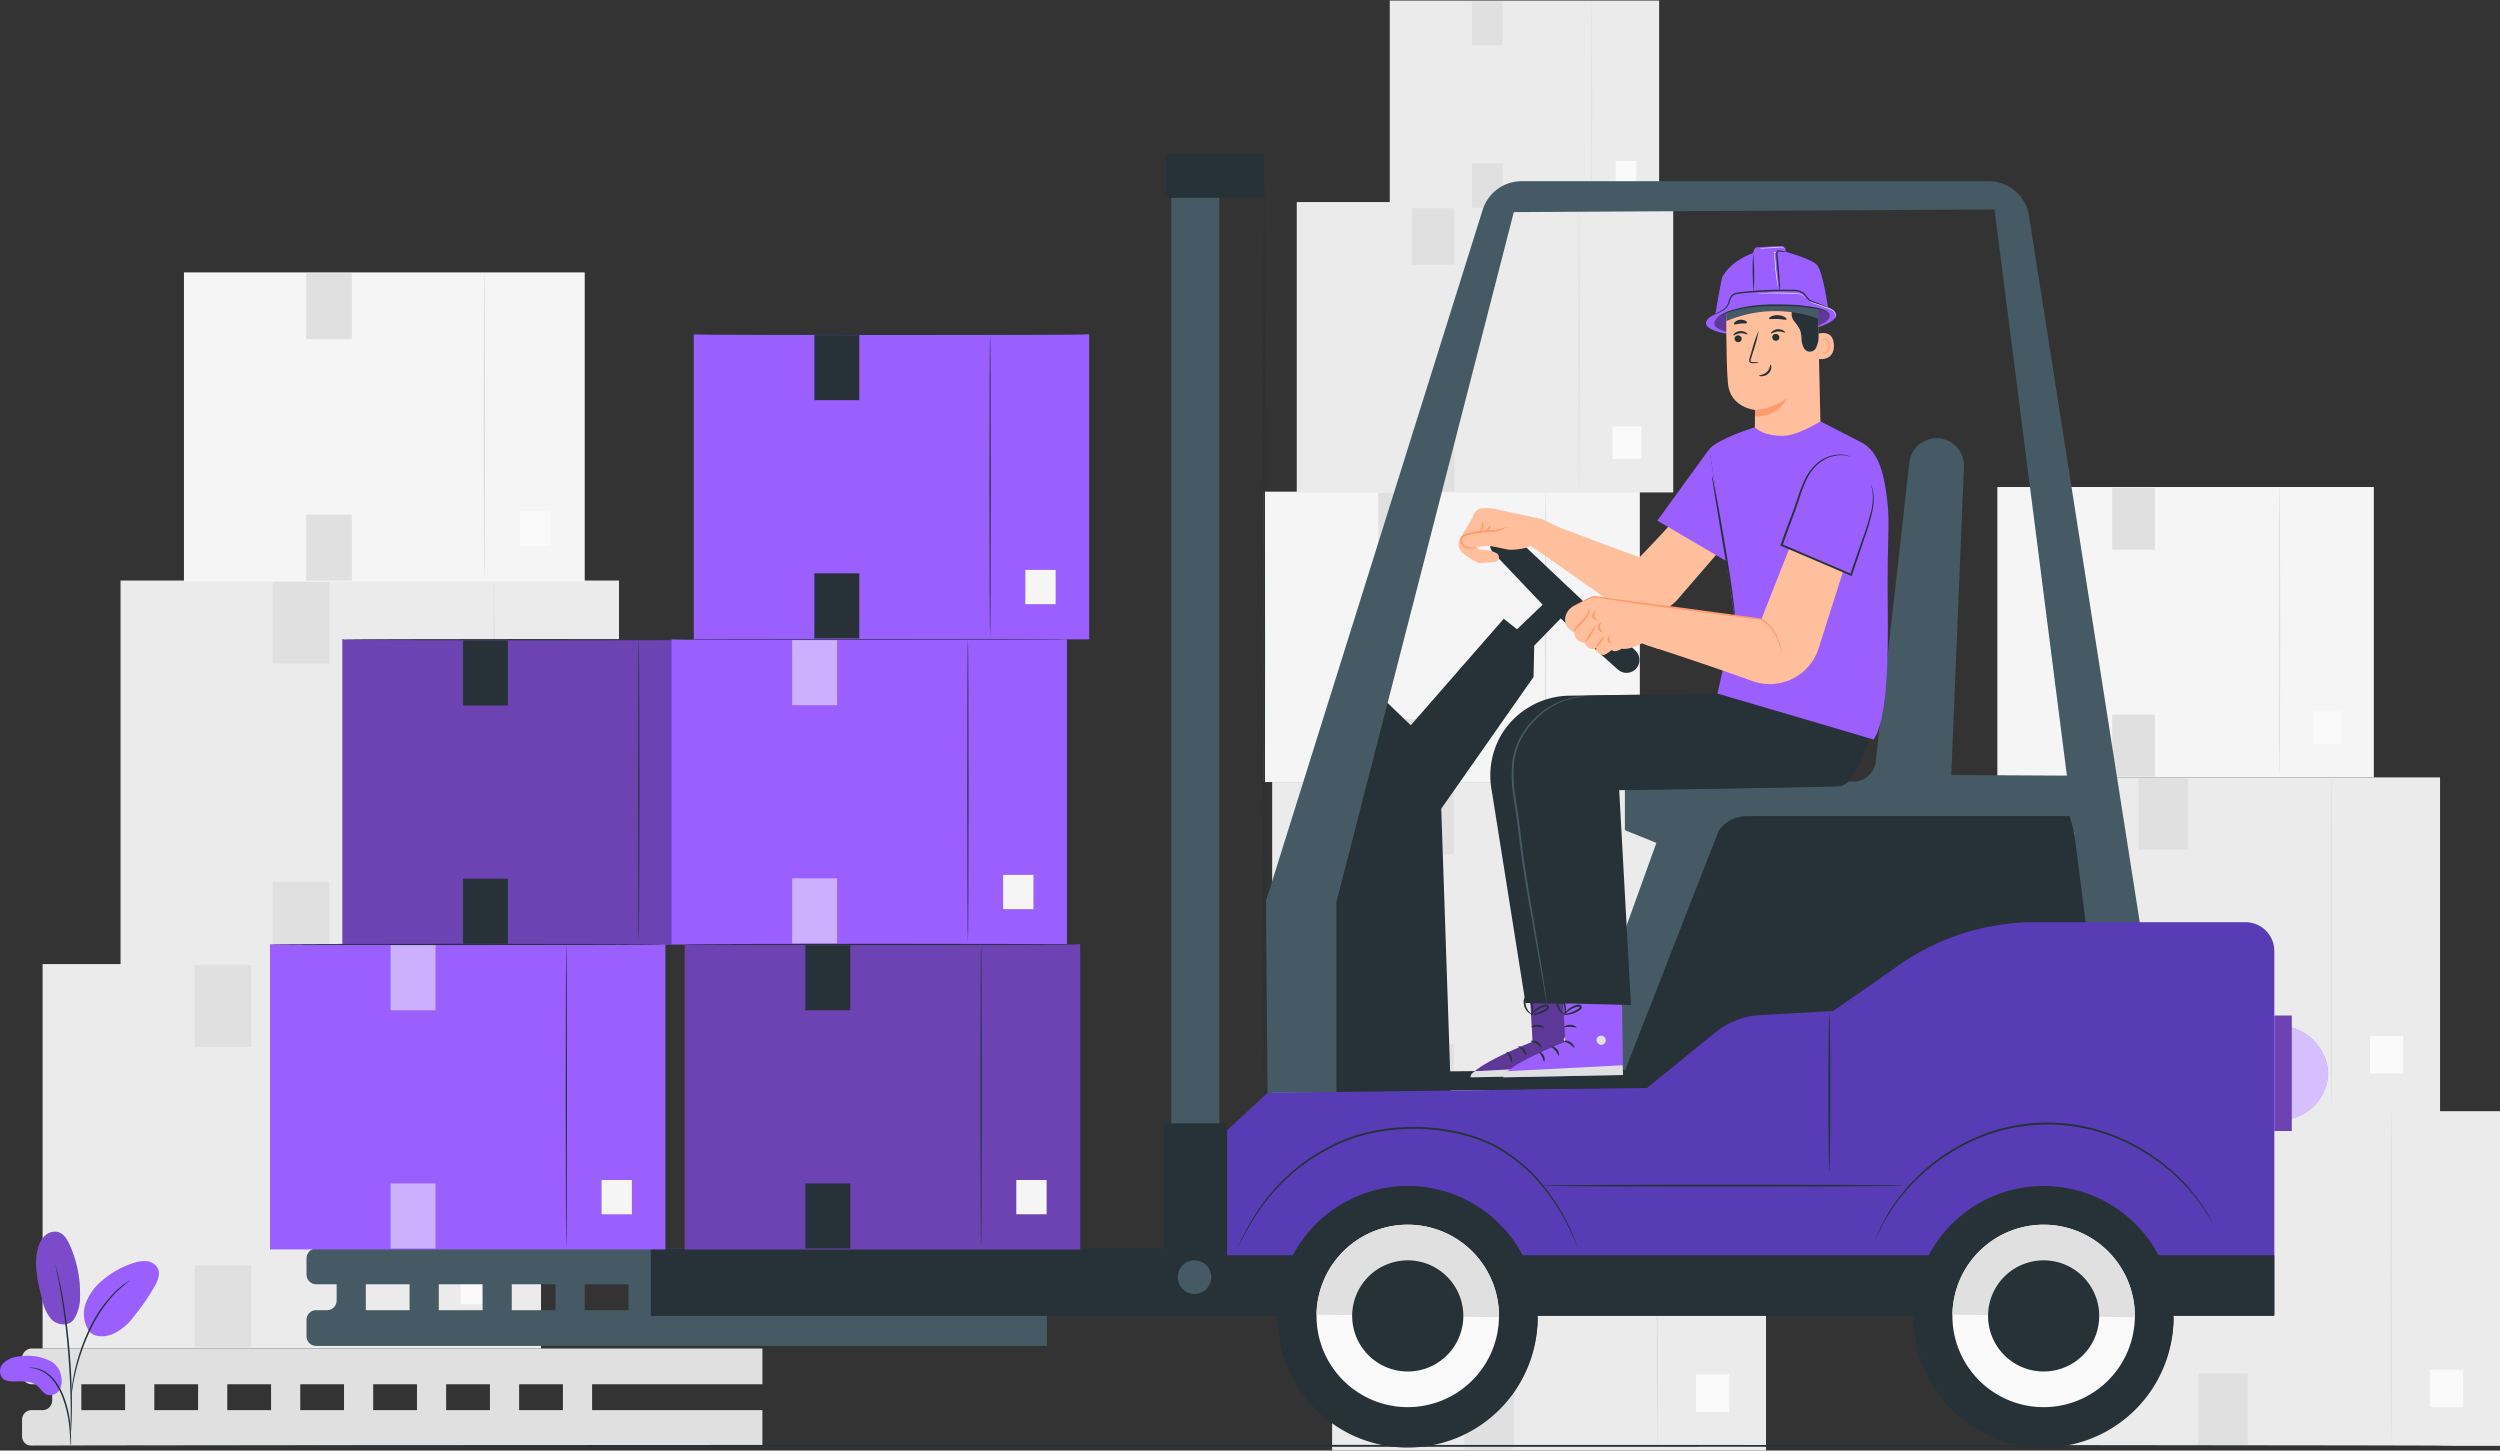 <svg xmlns="http://www.w3.org/2000/svg" width="610" height="353.929" viewBox="0 0 610 353.929">
  <rect x="0" y="0" width="610" height="353.929" fill="#333333" stroke="none"/>
  <g id="Grupo_980068" data-name="Grupo 980068" transform="translate(-354.407 -4793.819)">
    <g id="Grupo_980071" data-name="Grupo 980071" transform="translate(364.8 5028.802)">
      <g id="Grupo_980070" data-name="Grupo 980070">
        <rect id="Rectángulo_309467" data-name="Rectángulo 309467" width="121.619" height="93.803" transform="translate(0 0.253)" fill="#ebebeb"/>
        <g id="Grupo_980069" data-name="Grupo 980069" transform="translate(90.907)">
          <path id="Trazado_654122" data-name="Trazado 654122" d="M464.034,5140.951c-.133,0-.242-20.908-.242-46.695s.108-46.7.242-46.7.241,20.9.241,46.7S464.166,5140.951,464.034,5140.951Z" transform="translate(-463.792 -5047.557)" fill="#e0e0e0"/>
        </g>
        <rect id="Rectángulo_309468" data-name="Rectángulo 309468" width="9.324" height="10.54" transform="translate(101.983 72.705)" fill="#fafafa"/>
        <rect id="Rectángulo_309469" data-name="Rectángulo 309469" width="13.814" height="20.015" transform="translate(37.102 0.495)" fill="#e0e0e0"/>
        <rect id="Rectángulo_309470" data-name="Rectángulo 309470" width="13.814" height="20.015" transform="translate(37.102 73.762)" fill="#e0e0e0"/>
      </g>
    </g>
    <g id="Grupo_980074" data-name="Grupo 980074" transform="translate(383.82 4935.214)">
      <g id="Grupo_980073" data-name="Grupo 980073">
        <rect id="Rectángulo_309471" data-name="Rectángulo 309471" width="121.619" height="93.803" transform="translate(0 0.254)" fill="#ebebeb"/>
        <g id="Grupo_980072" data-name="Grupo 980072" transform="translate(90.907)">
          <path id="Trazado_654123" data-name="Trazado 654123" d="M484.571,5039.894c-.133,0-.241-20.909-.241-46.7s.107-46.7.241-46.7.241,20.9.241,46.7S484.7,5039.894,484.571,5039.894Z" transform="translate(-484.33 -4946.499)" fill="#e0e0e0"/>
        </g>
        <rect id="Rectángulo_309472" data-name="Rectángulo 309472" width="9.324" height="10.54" transform="translate(101.983 72.705)" fill="#fafafa"/>
        <rect id="Rectángulo_309473" data-name="Rectángulo 309473" width="13.814" height="20.015" transform="translate(37.102 0.496)" fill="#e0e0e0"/>
        <rect id="Rectángulo_309474" data-name="Rectángulo 309474" width="13.814" height="20.015" transform="translate(37.102 73.762)" fill="#e0e0e0"/>
      </g>
    </g>
    <g id="Grupo_980077" data-name="Grupo 980077" transform="translate(399.29 4860.081)">
      <g id="Grupo_980076" data-name="Grupo 980076">
        <rect id="Rectángulo_309475" data-name="Rectángulo 309475" width="97.791" height="75.425" transform="translate(0 0.204)" fill="#f5f5f5"/>
        <g id="Grupo_980075" data-name="Grupo 980075" transform="translate(73.096)">
          <path id="Trazado_654124" data-name="Trazado 654124" d="M482,4940.465c-.107,0-.194-16.812-.194-37.546s.087-37.55.194-37.55.194,16.809.194,37.55S482.1,4940.465,482,4940.465Z" transform="translate(-481.802 -4865.369)" fill="#e0e0e0"/>
        </g>
        <rect id="Rectángulo_309476" data-name="Rectángulo 309476" width="7.497" height="8.475" transform="translate(82.002 58.461)" fill="#fafafa"/>
        <rect id="Rectángulo_309477" data-name="Rectángulo 309477" width="11.108" height="16.094" transform="translate(29.833 0.398)" fill="#e0e0e0"/>
        <rect id="Rectángulo_309478" data-name="Rectángulo 309478" width="11.108" height="16.094" transform="translate(29.833 59.31)" fill="#e0e0e0"/>
      </g>
    </g>
    <g id="Grupo_980080" data-name="Grupo 980080" transform="translate(841.76 4912.461)">
      <g id="Grupo_980079" data-name="Grupo 980079">
        <rect id="Rectángulo_309479" data-name="Rectángulo 309479" width="91.858" height="70.849" transform="translate(0 0.191)" fill="#f5f5f5"/>
        <g id="Grupo_980078" data-name="Grupo 980078" transform="translate(68.662)">
          <path id="Trazado_654125" data-name="Trazado 654125" d="M954.981,4992.47c-.1,0-.182-15.793-.182-35.268s.081-35.272.182-35.272.182,15.789.182,35.272S955.081,4992.47,954.981,4992.47Z" transform="translate(-954.799 -4921.93)" fill="#e0e0e0"/>
        </g>
        <rect id="Rectángulo_309480" data-name="Rectángulo 309480" width="7.042" height="7.961" transform="translate(77.027 54.914)" fill="#fafafa"/>
        <rect id="Rectángulo_309481" data-name="Rectángulo 309481" width="10.434" height="15.118" transform="translate(28.023 0.374)" fill="#e0e0e0"/>
        <rect id="Rectángulo_309482" data-name="Rectángulo 309482" width="10.434" height="15.118" transform="translate(28.023 55.712)" fill="#e0e0e0"/>
      </g>
    </g>
    <g id="Grupo_980083" data-name="Grupo 980083" transform="translate(858.533 5064.729)">
      <g id="Grupo_980082" data-name="Grupo 980082">
        <rect id="Rectángulo_309483" data-name="Rectángulo 309483" width="105.874" height="81.659" transform="translate(0 0.221)" fill="#ebebeb"/>
        <g id="Grupo_980081" data-name="Grupo 980081" transform="translate(79.138)">
          <path id="Trazado_654126" data-name="Trazado 654126" d="M984.433,5167.655c-.117,0-.21-18.2-.21-40.65s.094-40.654.21-40.654.209,18.2.209,40.654S984.549,5167.655,984.433,5167.655Z" transform="translate(-984.223 -5086.351)" fill="#e0e0e0"/>
        </g>
        <rect id="Rectángulo_309484" data-name="Rectángulo 309484" width="8.117" height="9.175" transform="translate(88.78 63.293)" fill="#fafafa"/>
        <rect id="Rectángulo_309485" data-name="Rectángulo 309485" width="12.026" height="17.424" transform="translate(32.299 0.431)" fill="#e0e0e0"/>
        <rect id="Rectángulo_309486" data-name="Rectángulo 309486" width="12.026" height="17.424" transform="translate(32.299 64.213)" fill="#e0e0e0"/>
      </g>
    </g>
    <g id="Grupo_980086" data-name="Grupo 980086" transform="translate(843.908 4983.28)">
      <g id="Grupo_980085" data-name="Grupo 980085">
        <rect id="Rectángulo_309487" data-name="Rectángulo 309487" width="105.874" height="81.659" transform="translate(0 0.221)" fill="#ebebeb"/>
        <g id="Grupo_980084" data-name="Grupo 980084" transform="translate(79.138)">
          <path id="Trazado_654127" data-name="Trazado 654127" d="M968.64,5079.7c-.116,0-.209-18.2-.209-40.649s.094-40.653.209-40.653.21,18.2.21,40.653S968.757,5079.7,968.64,5079.7Z" transform="translate(-968.431 -4998.402)" fill="#e0e0e0"/>
        </g>
        <rect id="Rectángulo_309488" data-name="Rectángulo 309488" width="8.117" height="9.175" transform="translate(88.78 63.293)" fill="#fafafa"/>
        <rect id="Rectángulo_309489" data-name="Rectángulo 309489" width="12.026" height="17.424" transform="translate(32.299 0.431)" fill="#e0e0e0"/>
        <rect id="Rectángulo_309490" data-name="Rectángulo 309490" width="12.026" height="17.424" transform="translate(32.299 64.213)" fill="#e0e0e0"/>
      </g>
    </g>
    <g id="Grupo_980089" data-name="Grupo 980089" transform="translate(662.669 4913.6)">
      <g id="Grupo_980088" data-name="Grupo 980088">
        <rect id="Rectángulo_309491" data-name="Rectángulo 309491" width="91.858" height="70.849" transform="translate(0 0.191)" fill="#f5f5f5"/>
        <g id="Grupo_980087" data-name="Grupo 980087" transform="translate(68.661)">
          <path id="Trazado_654128" data-name="Trazado 654128" d="M761.6,4993.7c-.1,0-.182-15.793-.182-35.269s.081-35.271.182-35.271.182,15.789.182,35.271S761.7,4993.7,761.6,4993.7Z" transform="translate(-761.414 -4923.16)" fill="#e0e0e0"/>
        </g>
        <rect id="Rectángulo_309492" data-name="Rectángulo 309492" width="7.042" height="7.961" transform="translate(77.027 54.914)" fill="#fafafa"/>
        <rect id="Rectángulo_309493" data-name="Rectángulo 309493" width="10.434" height="15.118" transform="translate(28.023 0.374)" fill="#e0e0e0"/>
        <rect id="Rectángulo_309494" data-name="Rectángulo 309494" width="10.434" height="15.118" transform="translate(28.023 55.712)" fill="#e0e0e0"/>
      </g>
    </g>
    <g id="Grupo_980092" data-name="Grupo 980092" transform="translate(670.815 4842.933)">
      <g id="Grupo_980091" data-name="Grupo 980091">
        <rect id="Rectángulo_309495" data-name="Rectángulo 309495" width="91.858" height="70.849" transform="translate(0 0.192)" fill="#ebebeb"/>
        <g id="Grupo_980090" data-name="Grupo 980090" transform="translate(68.661)">
          <path id="Trazado_654129" data-name="Trazado 654129" d="M770.392,4917.393c-.1,0-.182-15.792-.182-35.269s.081-35.271.182-35.271.182,15.789.182,35.271S770.493,4917.393,770.392,4917.393Z" transform="translate(-770.21 -4846.853)" fill="#e0e0e0"/>
        </g>
        <rect id="Rectángulo_309496" data-name="Rectángulo 309496" width="7.042" height="7.961" transform="translate(77.027 54.914)" fill="#fafafa"/>
        <rect id="Rectángulo_309497" data-name="Rectángulo 309497" width="10.434" height="15.118" transform="translate(28.023 0.374)" fill="#e0e0e0"/>
        <rect id="Rectángulo_309498" data-name="Rectángulo 309498" width="10.434" height="15.118" transform="translate(28.023 55.712)" fill="#e0e0e0"/>
      </g>
    </g>
    <g id="Grupo_980095" data-name="Grupo 980095" transform="translate(693.507 4793.819)">
      <g id="Grupo_980094" data-name="Grupo 980094">
        <rect id="Rectángulo_309499" data-name="Rectángulo 309499" width="65.729" height="50.696" transform="translate(0 0.137)" fill="#ebebeb"/>
        <g id="Grupo_980093" data-name="Grupo 980093" transform="translate(49.131)">
          <path id="Trazado_654130" data-name="Trazado 654130" d="M773.755,4844.293c-.072,0-.131-11.3-.131-25.236s.058-25.239.131-25.239.13,11.3.13,25.239S773.826,4844.293,773.755,4844.293Z" transform="translate(-773.624 -4793.819)" fill="#e0e0e0"/>
        </g>
        <rect id="Rectángulo_309500" data-name="Rectángulo 309500" width="5.039" height="5.696" transform="translate(55.117 39.294)" fill="#fafafa"/>
        <rect id="Rectángulo_309501" data-name="Rectángulo 309501" width="7.466" height="10.817" transform="translate(20.052 0.268)" fill="#e0e0e0"/>
        <rect id="Rectángulo_309502" data-name="Rectángulo 309502" width="7.466" height="10.817" transform="translate(20.052 39.865)" fill="#e0e0e0"/>
      </g>
    </g>
    <g id="Grupo_980098" data-name="Grupo 980098" transform="translate(679.442 5065.868)">
      <g id="Grupo_980097" data-name="Grupo 980097">
        <rect id="Rectángulo_309503" data-name="Rectángulo 309503" width="105.874" height="81.659" transform="translate(0 0.221)" fill="#ebebeb"/>
        <g id="Grupo_980096" data-name="Grupo 980096" transform="translate(79.138)">
          <path id="Trazado_654131" data-name="Trazado 654131" d="M791.048,5168.885c-.116,0-.21-18.2-.21-40.65s.094-40.654.21-40.654.21,18.2.21,40.654S791.164,5168.885,791.048,5168.885Z" transform="translate(-790.838 -5087.581)" fill="#e0e0e0"/>
        </g>
        <rect id="Rectángulo_309504" data-name="Rectángulo 309504" width="8.117" height="9.176" transform="translate(88.78 63.293)" fill="#fafafa"/>
        <rect id="Rectángulo_309505" data-name="Rectángulo 309505" width="12.026" height="17.424" transform="translate(32.299 0.431)" fill="#e0e0e0"/>
        <rect id="Rectángulo_309506" data-name="Rectángulo 309506" width="12.026" height="17.424" transform="translate(32.299 64.213)" fill="#e0e0e0"/>
      </g>
    </g>
    <g id="Grupo_980101" data-name="Grupo 980101" transform="translate(664.817 4984.419)">
      <g id="Grupo_980100" data-name="Grupo 980100">
        <rect id="Rectángulo_309507" data-name="Rectángulo 309507" width="105.874" height="81.659" transform="translate(0 0.221)" fill="#ebebeb"/>
        <g id="Grupo_980099" data-name="Grupo 980099" transform="translate(79.138)">
          <path id="Trazado_654132" data-name="Trazado 654132" d="M775.256,5080.935c-.116,0-.21-18.2-.21-40.649s.094-40.653.21-40.653.209,18.2.209,40.653S775.372,5080.935,775.256,5080.935Z" transform="translate(-775.046 -4999.632)" fill="#e0e0e0"/>
        </g>
        <rect id="Rectángulo_309508" data-name="Rectángulo 309508" width="8.117" height="9.176" transform="translate(88.78 63.293)" fill="#fafafa"/>
        <rect id="Rectángulo_309509" data-name="Rectángulo 309509" width="12.026" height="17.424" transform="translate(32.299 0.431)" fill="#e0e0e0"/>
        <rect id="Rectángulo_309510" data-name="Rectángulo 309510" width="12.026" height="17.424" transform="translate(32.299 64.213)" fill="#e0e0e0"/>
      </g>
    </g>
    <path id="Trazado_654133" data-name="Trazado 654133" d="M540.866,5157.838v-8.718H362.6a2.384,2.384,0,0,0-2.384,2.384v3.949a2.384,2.384,0,0,0,2.384,2.385h4.964v3.968a2.348,2.348,0,0,1-2.347,2.347h-2.654a2.346,2.346,0,0,0-2.347,2.346v4.025a2.346,2.346,0,0,0,2.347,2.346h178.3v-8.717H499.311v-6.315Zm-130.573,0h10.682v6.315H410.293Zm-7.122,6.315H392.489v-6.315h10.682Zm24.925-6.315h10.682v6.315H428.1Zm17.8,0h10.682v6.315H445.9Zm17.8,0h10.681v6.315H463.7Zm-89.019,0h10.682v6.315H374.685Zm117.5,6.315H481.507v-6.315H492.19Z" transform="translate(-0.429 -26.262)" fill="#e0e0e0"/>
    <g id="Grupo_980193" data-name="Grupo 980193" transform="translate(420.284 4831.408)">
      <g id="Grupo_980105" data-name="Grupo 980105" transform="translate(17.666 118.295)">
        <g id="Grupo_980103" data-name="Grupo 980103">
          <rect id="Rectángulo_309511" data-name="Rectángulo 309511" width="96.483" height="74.416" transform="translate(0 0.201)" fill="#9b5eff"/>
          <rect id="Rectángulo_309512" data-name="Rectángulo 309512" width="96.483" height="74.416" transform="translate(0 0.201)" opacity="0.3"/>
          <g id="Grupo_980102" data-name="Grupo 980102" transform="translate(72.154)">
            <path id="Trazado_654134" data-name="Trazado 654134" d="M522.687,5036.237c-.086,0-.156-16.588-.156-37.044s.069-37.048.156-37.048.156,16.583.156,37.048S522.773,5036.237,522.687,5036.237Z" transform="translate(-522.531 -4962.145)" fill="#263238"/>
          </g>
          <rect id="Rectángulo_309513" data-name="Rectángulo 309513" width="7.397" height="8.362" transform="translate(80.906 57.679)" fill="#f5f5f5"/>
          <rect id="Rectángulo_309514" data-name="Rectángulo 309514" width="10.959" height="15.879" transform="translate(29.434 0.393)" fill="#263238"/>
          <rect id="Rectángulo_309515" data-name="Rectángulo 309515" width="10.959" height="15.879" transform="translate(29.434 58.517)" fill="#263238"/>
        </g>
        <g id="Grupo_980104" data-name="Grupo 980104" transform="translate(0 0.044)">
          <path id="Trazado_654135" data-name="Trazado 654135" d="M540.26,4962.35a1.381,1.381,0,0,1-.247.016l-.725.016c-.654.006-1.589.017-2.787.03l-10.248.049-33.812.044-33.818-.044-10.247-.049c-1.2-.014-2.133-.024-2.787-.03l-.724-.016a.124.124,0,1,1,0-.031l.724-.016,2.787-.029,10.247-.05,33.818-.047,33.812.047,10.248.05,2.787.029.725.016A1.381,1.381,0,0,1,540.26,4962.35Z" transform="translate(-444.618 -4962.192)" fill="#263238"/>
        </g>
      </g>
      <g id="Grupo_980109" data-name="Grupo 980109" transform="translate(97.983 118.205)">
        <g id="Grupo_980107" data-name="Grupo 980107">
          <rect id="Rectángulo_309516" data-name="Rectángulo 309516" width="96.483" height="74.416" transform="translate(0 0.201)" fill="#9b5eff"/>
          <g id="Grupo_980106" data-name="Grupo 980106" transform="translate(72.154)">
            <path id="Trazado_654136" data-name="Trazado 654136" d="M609.414,5036.14c-.086,0-.156-16.587-.156-37.044s.069-37.047.156-37.047.156,16.583.156,37.047S609.5,5036.14,609.414,5036.14Z" transform="translate(-609.258 -4962.048)" fill="#263238"/>
          </g>
          <rect id="Rectángulo_309517" data-name="Rectángulo 309517" width="7.397" height="8.362" transform="translate(80.906 57.679)" fill="#f5f5f5"/>
          <rect id="Rectángulo_309518" data-name="Rectángulo 309518" width="10.959" height="15.879" transform="translate(29.434 0.393)" fill="#fff" opacity="0.5"/>
          <rect id="Rectángulo_309519" data-name="Rectángulo 309519" width="10.959" height="15.879" transform="translate(29.434 58.517)" fill="#fff" opacity="0.5"/>
        </g>
        <g id="Grupo_980108" data-name="Grupo 980108" transform="translate(0 0.045)">
          <path id="Trazado_654137" data-name="Trazado 654137" d="M626.987,4962.252a1.446,1.446,0,0,1-.246.016l-.725.015-2.787.03-10.248.049-33.812.045-33.818-.045-10.248-.05-2.786-.029-.725-.015a1.447,1.447,0,0,1-.246-.016,1.425,1.425,0,0,1,.246-.016l.725-.016,2.786-.029,10.248-.049,33.818-.046,33.812.046,10.248.05,2.787.028.725.016A1.307,1.307,0,0,1,626.987,4962.252Z" transform="translate(-531.345 -4962.096)" fill="#263238"/>
        </g>
      </g>
      <g id="Grupo_980113" data-name="Grupo 980113" transform="translate(103.399 43.786)">
        <g id="Grupo_980111" data-name="Grupo 980111">
          <rect id="Rectángulo_309520" data-name="Rectángulo 309520" width="96.483" height="74.416" transform="translate(0 0.201)" fill="#9b5eff"/>
          <g id="Grupo_980110" data-name="Grupo 980110" transform="translate(72.154)">
            <path id="Trazado_654138" data-name="Trazado 654138" d="M615.263,4955.781c-.086,0-.156-16.588-.156-37.044s.069-37.048.156-37.048.156,16.583.156,37.048S615.349,4955.781,615.263,4955.781Z" transform="translate(-615.107 -4881.689)" fill="#263238"/>
          </g>
          <rect id="Rectángulo_309521" data-name="Rectángulo 309521" width="7.397" height="8.362" transform="translate(80.906 57.68)" fill="#f5f5f5"/>
          <rect id="Rectángulo_309522" data-name="Rectángulo 309522" width="10.959" height="15.879" transform="translate(29.434 0.393)" fill="#263238"/>
          <rect id="Rectángulo_309523" data-name="Rectángulo 309523" width="10.959" height="15.879" transform="translate(29.434 58.518)" fill="#263238"/>
        </g>
        <g id="Grupo_980112" data-name="Grupo 980112" transform="translate(0 0.044)">
          <path id="Trazado_654139" data-name="Trazado 654139" d="M632.836,4881.893a1.345,1.345,0,0,1-.246.017l-.725.015-2.787.03-10.248.049-33.812.045L551.2,4882l-10.248-.049-2.786-.03-.725-.015a1.346,1.346,0,0,1-.246-.017,1.565,1.565,0,0,1,.246-.016l.725-.016,2.786-.029,10.248-.05,33.818-.047,33.812.047,10.248.05,2.787.029.725.016A1.564,1.564,0,0,1,632.836,4881.893Z" transform="translate(-537.194 -4881.736)" fill="#263238"/>
        </g>
      </g>
      <path id="Trazado_654140" data-name="Trazado 654140" d="M615.82,5131.5v-8.718H437.555a2.385,2.385,0,0,0-2.385,2.385v3.949a2.384,2.384,0,0,0,2.385,2.384h4.963v3.969a2.346,2.346,0,0,1-2.346,2.346h-2.655a2.347,2.347,0,0,0-2.347,2.347v4.025a2.346,2.346,0,0,0,2.347,2.346h178.3v-8.718H574.264V5131.5Zm-130.573,0h10.682v6.314H485.246Zm-7.121,6.314H467.443V5131.5h10.682Zm24.925-6.314h10.682v6.314H503.05Zm17.8,0h10.681v6.314H520.854Zm17.8,0H549.34v6.314H538.657Zm-89.018,0h10.682v6.314H449.639Zm117.5,6.314H556.461V5131.5h10.682Z" transform="translate(-426.254 -4855.722)" fill="#455a64"/>
      <g id="Grupo_980181" data-name="Grupo 980181" transform="translate(92.917)">
        <path id="Trazado_654141" data-name="Trazado 654141" d="M778.885,4967.377a3.149,3.149,0,0,0-.1-4.483l-30.071-28.419a3.237,3.237,0,0,0-4.434.018h0a3.237,3.237,0,0,0-.12,4.58l11.995,12.62-6.244,6-3.256-2.555-22.679,25.976-12.122-11.661-14.615,42.984,2.9,58.37h33.62l-2.347-69.332,22.52-32.147.171-7.644,6.452-6.632,13.971,12.477a3.149,3.149,0,0,0,4.356-.155Z" transform="translate(-538.541 -4841.74)" fill="#263238"/>
        <g id="Grupo_980114" data-name="Grupo 980114" transform="translate(149.393 2.074)">
          <path id="Trazado_654142" data-name="Trazado 654142" d="M687.432,5074.425c-.133,0-.241-53.232-.241-118.883,0-65.672.107-118.894.241-118.894s.242,53.221.242,118.894C687.673,5021.192,687.565,5074.425,687.432,5074.425Z" transform="translate(-687.191 -4836.648)" fill="#263238"/>
        </g>
        <path id="Trazado_654143" data-name="Trazado 654143" d="M768.738,5064.8l20.447-56.779-7.682-3.111V4993.9l55.908-.866a5.434,5.434,0,0,0,5.289-4.826l8.209-72.989a6.683,6.683,0,0,1,6.643-5.937h0a6.684,6.684,0,0,1,6.679,6.959l-3.092,75.213,29.195.157.995,13.718-86.337,3.377-22.512,55.278Z" transform="translate(-543.826 -4839.942)" fill="#455a64"/>
        <path id="Trazado_654144" data-name="Trazado 654144" d="M776.827,5070.767l-72.676.578v4.839l30.1-.387,47.958-.364,116.254-16.418-13.177-50.164H806.6a8.377,8.377,0,0,0-6.964,3.54Z" transform="translate(-539.052 -4847.301)" fill="#263238"/>
        <path id="Trazado_654145" data-name="Trazado 654145" d="M740.8,4848.658l-52.828,168.486.37,46.863h16.807v-46.569l43.284-168.331,117.28-.655,22.431,175.333h13.234l-27.289-174.107a9.947,9.947,0,0,0-9.775-8.109H750.324A9.947,9.947,0,0,0,740.8,4848.658Z" transform="translate(-537.856 -4834.938)" fill="#455a64"/>
        <path id="Trazado_654146" data-name="Trazado 654146" d="M677.729,5132.571V5087.56l9.854-9.123,92.581-1.191,16.706-13.559a19.036,19.036,0,0,1,10.922-4.226l17.83-1.006s8-5.514,15.721-10.978a58.05,58.05,0,0,1,33.542-10.682h51.329a7.028,7.028,0,0,1,7.027,7.028v88.747Z" transform="translate(-537.099 -4849.368)" fill="#583cb6"/>
        <rect id="Rectángulo_309524" data-name="Rectángulo 309524" width="256.42" height="14.797" transform="translate(139.722 268.698)" fill="#263238"/>
        <g id="Grupo_980145" data-name="Grupo 980145" transform="translate(152.99 251.79)">
          <g id="Grupo_980120" data-name="Grupo 980120">
            <g id="Grupo_980119" data-name="Grupo 980119">
              <g id="Grupo_980118" data-name="Grupo 980118">
                <g id="Grupo_980117" data-name="Grupo 980117">
                  <g id="Grupo_980116" data-name="Grupo 980116">
                    <g id="Grupo_980115" data-name="Grupo 980115">
                      <path id="Trazado_654147" data-name="Trazado 654147" d="M691.079,5137.543a31.706,31.706,0,1,0,32.159-31.246A31.706,31.706,0,0,0,691.079,5137.543Z" transform="translate(-691.075 -5106.294)" fill="#263238"/>
                    </g>
                  </g>
                </g>
              </g>
            </g>
          </g>
          <g id="Grupo_980126" data-name="Grupo 980126" transform="translate(0 31.166)">
            <g id="Grupo_980125" data-name="Grupo 980125">
              <g id="Grupo_980124" data-name="Grupo 980124">
                <g id="Grupo_980123" data-name="Grupo 980123">
                  <g id="Grupo_980122" data-name="Grupo 980122">
                    <g id="Grupo_980121" data-name="Grupo 980121">
                      <path id="Trazado_654148" data-name="Trazado 654148" d="M691.084,5139.948c0,.028-.006.054-.006.083a31.706,31.706,0,1,0,63.4.914c0-.027,0-.055,0-.081Z" transform="translate(-691.075 -5139.948)" fill="#263238"/>
                    </g>
                  </g>
                </g>
              </g>
            </g>
          </g>
          <g id="Grupo_980132" data-name="Grupo 980132" transform="translate(9.446 9.446)">
            <g id="Grupo_980131" data-name="Grupo 980131">
              <g id="Grupo_980130" data-name="Grupo 980130">
                <g id="Grupo_980129" data-name="Grupo 980129">
                  <g id="Grupo_980128" data-name="Grupo 980128">
                    <g id="Grupo_980127" data-name="Grupo 980127">
                      <path id="Trazado_654149" data-name="Trazado 654149" d="M701.278,5138.433a22.259,22.259,0,1,0,22.578-21.937A22.259,22.259,0,0,0,701.278,5138.433Z" transform="translate(-701.275 -5116.494)" fill="#fafafa"/>
                    </g>
                  </g>
                </g>
              </g>
            </g>
          </g>
          <g id="Grupo_980138" data-name="Grupo 980138" transform="translate(9.449 9.446)">
            <g id="Grupo_980137" data-name="Grupo 980137">
              <g id="Grupo_980136" data-name="Grupo 980136">
                <g id="Grupo_980135" data-name="Grupo 980135">
                  <g id="Grupo_980134" data-name="Grupo 980134">
                    <g id="Grupo_980133" data-name="Grupo 980133">
                      <path id="Trazado_654150" data-name="Trazado 654150" d="M723.856,5116.5a22.259,22.259,0,0,0-22.578,21.937l44.514.642A22.259,22.259,0,0,0,723.856,5116.5Z" transform="translate(-701.278 -5116.494)" fill="#e0e0e0"/>
                    </g>
                  </g>
                </g>
              </g>
            </g>
          </g>
          <g id="Grupo_980144" data-name="Grupo 980144" transform="translate(18.147 18.146)">
            <g id="Grupo_980143" data-name="Grupo 980143">
              <g id="Grupo_980142" data-name="Grupo 980142">
                <g id="Grupo_980141" data-name="Grupo 980141">
                  <g id="Grupo_980140" data-name="Grupo 980140">
                    <g id="Grupo_980139" data-name="Grupo 980139">
                      <path id="Trazado_654151" data-name="Trazado 654151" d="M710.672,5139.252a13.559,13.559,0,1,0,13.753-13.362A13.558,13.558,0,0,0,710.672,5139.252Z" transform="translate(-710.67 -5125.888)" fill="#263238"/>
                    </g>
                  </g>
                </g>
              </g>
            </g>
          </g>
        </g>
        <g id="Grupo_980176" data-name="Grupo 980176" transform="translate(308.147 251.79)">
          <g id="Grupo_980151" data-name="Grupo 980151">
            <g id="Grupo_980150" data-name="Grupo 980150">
              <g id="Grupo_980149" data-name="Grupo 980149">
                <g id="Grupo_980148" data-name="Grupo 980148">
                  <g id="Grupo_980147" data-name="Grupo 980147">
                    <g id="Grupo_980146" data-name="Grupo 980146">
                      <path id="Trazado_654152" data-name="Trazado 654152" d="M858.62,5137.543a31.706,31.706,0,1,0,32.159-31.246A31.706,31.706,0,0,0,858.62,5137.543Z" transform="translate(-858.616 -5106.294)" fill="#263238"/>
                    </g>
                  </g>
                </g>
              </g>
            </g>
          </g>
          <g id="Grupo_980157" data-name="Grupo 980157" transform="translate(0 31.166)">
            <g id="Grupo_980156" data-name="Grupo 980156">
              <g id="Grupo_980155" data-name="Grupo 980155">
                <g id="Grupo_980154" data-name="Grupo 980154">
                  <g id="Grupo_980153" data-name="Grupo 980153">
                    <g id="Grupo_980152" data-name="Grupo 980152">
                      <path id="Trazado_654153" data-name="Trazado 654153" d="M858.625,5139.948c0,.028-.006.054-.006.083a31.706,31.706,0,1,0,63.4.914c0-.027,0-.055,0-.081Z" transform="translate(-858.616 -5139.948)" fill="#263238"/>
                    </g>
                  </g>
                </g>
              </g>
            </g>
          </g>
          <g id="Grupo_980163" data-name="Grupo 980163" transform="translate(9.446 9.446)">
            <g id="Grupo_980162" data-name="Grupo 980162">
              <g id="Grupo_980161" data-name="Grupo 980161">
                <g id="Grupo_980160" data-name="Grupo 980160">
                  <g id="Grupo_980159" data-name="Grupo 980159">
                    <g id="Grupo_980158" data-name="Grupo 980158">
                      <path id="Trazado_654154" data-name="Trazado 654154" d="M868.819,5138.433A22.259,22.259,0,1,0,891.4,5116.5,22.259,22.259,0,0,0,868.819,5138.433Z" transform="translate(-868.816 -5116.494)" fill="#fafafa"/>
                    </g>
                  </g>
                </g>
              </g>
            </g>
          </g>
          <g id="Grupo_980169" data-name="Grupo 980169" transform="translate(9.449 9.446)">
            <g id="Grupo_980168" data-name="Grupo 980168">
              <g id="Grupo_980167" data-name="Grupo 980167">
                <g id="Grupo_980166" data-name="Grupo 980166">
                  <g id="Grupo_980165" data-name="Grupo 980165">
                    <g id="Grupo_980164" data-name="Grupo 980164">
                      <path id="Trazado_654155" data-name="Trazado 654155" d="M891.4,5116.5a22.26,22.26,0,0,0-22.578,21.937l44.514.642A22.259,22.259,0,0,0,891.4,5116.5Z" transform="translate(-868.819 -5116.494)" fill="#e0e0e0"/>
                    </g>
                  </g>
                </g>
              </g>
            </g>
          </g>
          <g id="Grupo_980175" data-name="Grupo 980175" transform="translate(18.147 18.146)">
            <g id="Grupo_980174" data-name="Grupo 980174">
              <g id="Grupo_980173" data-name="Grupo 980173">
                <g id="Grupo_980172" data-name="Grupo 980172">
                  <g id="Grupo_980171" data-name="Grupo 980171">
                    <g id="Grupo_980170" data-name="Grupo 980170">
                      <path id="Trazado_654156" data-name="Trazado 654156" d="M878.213,5139.252a13.559,13.559,0,1,0,13.752-13.362A13.558,13.558,0,0,0,878.213,5139.252Z" transform="translate(-878.211 -5125.888)" fill="#263238"/>
                    </g>
                  </g>
                </g>
              </g>
            </g>
          </g>
        </g>
        <g id="Grupo_980177" data-name="Grupo 980177" transform="translate(298.782 236.275)">
          <path id="Trazado_654157" data-name="Trazado 654157" d="M930.836,5114.193a1.137,1.137,0,0,1-.154-.221l-.407-.666-.649-1.091a14.878,14.878,0,0,0-.93-1.457,44.859,44.859,0,0,0-7.148-8.34c-.819-.826-1.808-1.545-2.774-2.364-.989-.792-2.087-1.528-3.2-2.314-1.175-.693-2.333-1.512-3.642-2.15-.646-.334-1.29-.7-1.962-1.021l-2.077-.922a43.939,43.939,0,0,0-38.5,1.837l-1.98,1.116c-.639.388-1.246.81-1.857,1.2-1.244.76-2.317,1.685-3.422,2.488-1.034.889-2.057,1.726-2.966,2.609-.884.908-1.8,1.717-2.537,2.617a44.94,44.94,0,0,0-6.321,8.982,14.984,14.984,0,0,0-.785,1.54l-.543,1.147c-.141.288-.253.52-.343.7a1.129,1.129,0,0,1-.131.233,1.045,1.045,0,0,1,.086-.252l.3-.722.5-1.169a14.425,14.425,0,0,1,.75-1.566,43.128,43.128,0,0,1,6.234-9.122c.733-.914,1.648-1.737,2.533-2.659.909-.9,1.935-1.748,2.972-2.652,1.109-.815,2.187-1.755,3.437-2.528.615-.4,1.225-.829,1.868-1.223l1.994-1.135a44.047,44.047,0,0,1,38.885-1.856l2.093.94c.678.331,1.325.7,1.975,1.039,1.318.651,2.481,1.483,3.662,2.19,1.119.8,2.22,1.55,3.211,2.356.969.833,1.957,1.566,2.775,2.406a43.034,43.034,0,0,1,7.074,8.487,14.185,14.185,0,0,1,.9,1.486l.61,1.117.367.69A1.046,1.046,0,0,1,930.836,5114.193Z" transform="translate(-848.503 -5089.541)" fill="#263238"/>
        </g>
        <g id="Grupo_980178" data-name="Grupo 980178" transform="translate(143.292 237.376)">
          <path id="Trazado_654158" data-name="Trazado 654158" d="M763.405,5120.117a1.22,1.22,0,0,1-.122-.252c-.081-.2-.184-.444-.313-.757l-.5-1.232-.744-1.656a50.814,50.814,0,0,0-6-9.845,39.356,39.356,0,0,0-12.907-11,38.093,38.093,0,0,0-9.537-3.176,48.553,48.553,0,0,0-10.773-.981,47.841,47.841,0,0,0-10.729,1.38,39.914,39.914,0,0,0-9.372,3.662,46.929,46.929,0,0,0-13.324,10.583,53.219,53.219,0,0,0-6.53,9.5c-.645,1.2-1.133,2.146-1.442,2.8l-.37.731a1.21,1.21,0,0,1-.142.241,1.228,1.228,0,0,1,.1-.262c.085-.194.193-.442.328-.752.282-.665.744-1.621,1.364-2.842a50.813,50.813,0,0,1,6.437-9.638,46.665,46.665,0,0,1,13.37-10.75,39.991,39.991,0,0,1,9.468-3.729,47.894,47.894,0,0,1,10.836-1.4,48.611,48.611,0,0,1,10.876,1,38.293,38.293,0,0,1,9.645,3.243A39.291,39.291,0,0,1,756,5106.166a48.613,48.613,0,0,1,5.9,9.976l.706,1.679.457,1.253.269.775A1.139,1.139,0,0,1,763.405,5120.117Z" transform="translate(-680.604 -5090.729)" fill="#263238"/>
        </g>
        <rect id="Rectángulo_309525" data-name="Rectángulo 309525" width="140.566" height="16.439" transform="translate(0 267.056)" fill="#263238"/>
        <path id="Trazado_654159" data-name="Trazado 654159" d="M672.893,5129.982a4.094,4.094,0,1,1-4.093-4.093A4.093,4.093,0,0,1,672.893,5129.982Z" transform="translate(-536.136 -4855.953)" fill="#455a64"/>
        <rect id="Rectángulo_309526" data-name="Rectángulo 309526" width="11.734" height="233.081" transform="translate(126.99 5.344)" fill="#455a64"/>
        <g id="Grupo_980179" data-name="Grupo 980179" transform="translate(217.236 251.464)">
          <path id="Trazado_654160" data-name="Trazado 654160" d="M848.793,5106.184c0,.133-19.778.24-44.17.24s-44.174-.107-44.174-.24,19.774-.242,44.174-.242S848.793,5106.05,848.793,5106.184Z" transform="translate(-760.449 -5105.942)" fill="#263238"/>
        </g>
        <g id="Grupo_980180" data-name="Grupo 980180" transform="translate(287.335 209.786)">
          <path id="Trazado_654161" data-name="Trazado 654161" d="M836.384,5099.364c-.132,0-.241-8.6-.241-19.213s.108-19.213.241-19.213.242,8.6.242,19.213S836.517,5099.364,836.384,5099.364Z" transform="translate(-836.143 -5060.938)" fill="#263238"/>
        </g>
        <rect id="Rectángulo_309527" data-name="Rectángulo 309527" width="23.946" height="10.687" transform="translate(125.724)" fill="#263238"/>
        <rect id="Rectángulo_309528" data-name="Rectángulo 309528" width="15.418" height="30.766" transform="translate(125.147 236.502)" fill="#263238"/>
      </g>
      <g id="Grupo_980185" data-name="Grupo 980185" transform="translate(101.197 192.651)">
        <g id="Grupo_980183" data-name="Grupo 980183">
          <rect id="Rectángulo_309529" data-name="Rectángulo 309529" width="96.483" height="74.416" transform="translate(0 0.202)" fill="#9b5eff"/>
          <rect id="Rectángulo_309530" data-name="Rectángulo 309530" width="96.483" height="74.416" transform="translate(0 0.202)" opacity="0.3"/>
          <g id="Grupo_980182" data-name="Grupo 980182" transform="translate(72.154)">
            <path id="Trazado_654162" data-name="Trazado 654162" d="M612.885,5116.527c-.086,0-.156-16.587-.156-37.044s.07-37.048.156-37.048.156,16.584.156,37.048S612.971,5116.527,612.885,5116.527Z" transform="translate(-612.729 -5042.435)" fill="#263238"/>
          </g>
          <rect id="Rectángulo_309531" data-name="Rectángulo 309531" width="7.397" height="8.362" transform="translate(80.906 57.68)" fill="#f5f5f5"/>
          <rect id="Rectángulo_309532" data-name="Rectángulo 309532" width="10.959" height="15.879" transform="translate(29.434 0.393)" fill="#263238"/>
          <rect id="Rectángulo_309533" data-name="Rectángulo 309533" width="10.959" height="15.879" transform="translate(29.434 58.518)" fill="#263238"/>
        </g>
        <g id="Grupo_980184" data-name="Grupo 980184" transform="translate(0 0.044)">
          <path id="Trazado_654163" data-name="Trazado 654163" d="M630.458,5042.641a1.491,1.491,0,0,1-.246.016l-.725.016-2.787.028-10.248.05-33.812.045-33.818-.045-10.248-.05-2.786-.028-.725-.016a1.491,1.491,0,0,1-.246-.016,1.256,1.256,0,0,1,.246-.016c.178,0,.419-.01.725-.016l2.786-.03,10.248-.05,33.818-.047,33.812.047,10.248.05,2.787.03c.307.006.546.011.725.016A1.256,1.256,0,0,1,630.458,5042.641Z" transform="translate(-534.816 -5042.482)" fill="#263238"/>
        </g>
      </g>
      <g id="Grupo_980189" data-name="Grupo 980189" transform="translate(0 192.651)">
        <g id="Grupo_980187" data-name="Grupo 980187" transform="translate(0)">
          <rect id="Rectángulo_309534" data-name="Rectángulo 309534" width="96.483" height="74.416" transform="translate(0 0.202)" fill="#9b5eff"/>
          <g id="Grupo_980186" data-name="Grupo 980186" transform="translate(72.154)">
            <path id="Trazado_654164" data-name="Trazado 654164" d="M503.611,5116.527c-.086,0-.156-16.587-.156-37.044s.069-37.048.156-37.048.157,16.584.157,37.048S503.7,5116.527,503.611,5116.527Z" transform="translate(-503.455 -5042.435)" fill="#263238"/>
          </g>
          <rect id="Rectángulo_309535" data-name="Rectángulo 309535" width="7.397" height="8.362" transform="translate(80.906 57.68)" fill="#f5f5f5"/>
          <rect id="Rectángulo_309536" data-name="Rectángulo 309536" width="10.959" height="15.879" transform="translate(29.434 0.393)" fill="#fff" opacity="0.5"/>
          <rect id="Rectángulo_309537" data-name="Rectángulo 309537" width="10.959" height="15.879" transform="translate(29.434 58.518)" fill="#fff" opacity="0.5"/>
        </g>
        <g id="Grupo_980188" data-name="Grupo 980188" transform="translate(0 0.044)">
          <path id="Trazado_654165" data-name="Trazado 654165" d="M521.184,5042.641a1.511,1.511,0,0,1-.247.016l-.724.016-2.787.028-10.249.05-33.811.045-33.818-.045-10.248-.05-2.787-.028-.724-.016a1.511,1.511,0,0,1-.247-.016,1.272,1.272,0,0,1,.247-.016c.178,0,.418-.01.724-.016l2.787-.03,10.248-.05,33.818-.047,33.811.047,10.249.05,2.787.03c.307.006.546.011.724.016A1.272,1.272,0,0,1,521.184,5042.641Z" transform="translate(-425.542 -5042.482)" fill="#263238"/>
        </g>
      </g>
      <g id="Grupo_980192" data-name="Grupo 980192" transform="translate(489.059 210.207)">
        <path id="Trazado_654166" data-name="Trazado 654166" d="M958.007,5064.5c4.975,1.2,9.147,6.249,9.064,11.366a11.718,11.718,0,0,1-9.064,10.945" transform="translate(-953.957 -5061.622)" fill="#9b5eff"/>
        <g id="Grupo_980190" data-name="Grupo 980190" transform="translate(4.05 2.875)" opacity="0.6">
          <path id="Trazado_654167" data-name="Trazado 654167" d="M958.007,5064.5c4.975,1.2,9.147,6.249,9.064,11.366a11.718,11.718,0,0,1-9.064,10.945" transform="translate(-958.007 -5064.497)" fill="#fff"/>
        </g>
        <g id="Grupo_980191" data-name="Grupo 980191">
          <rect id="Rectángulo_309538" data-name="Rectángulo 309538" width="4.254" height="28.166" fill="#9b5eff"/>
          <rect id="Rectángulo_309539" data-name="Rectángulo 309539" width="4.254" height="28.166" opacity="0.3"/>
        </g>
      </g>
    </g>
    <path id="Trazado_654168" data-name="Trazado 654168" d="M760.282,4928.359" transform="translate(-30 -9.944)" fill="#ff9a6c"/>
    <g id="Grupo_980381" data-name="Grupo 980381" transform="translate(710.304 4853.833)">
      <g id="Grupo_980197" data-name="Grupo 980197" transform="translate(0 63.966)">
        <path id="Trazado_654169" data-name="Trazado 654169" d="M739.755,4938.662a2.688,2.688,0,0,1-.7-3.455c.708-1.248,1.547-2.71,1.927-3.316a21.98,21.98,0,0,0,1.266-2.245,2.527,2.527,0,0,1,1.945-1.852,10.8,10.8,0,0,1,3.4.1l11.583,2.5,5.393,2.674-5.251,4.627-2.914-.89c-.875.765-4.313,1.163-5.478,1.019-1.492-.183-4.479-1.152-6.174-.828l-1.633.225.777.654a7.708,7.708,0,0,1,4.114.841,1.173,1.173,0,0,1-.568,2.15l-3.808.249a21.839,21.839,0,0,1-2.966-1.691A11.593,11.593,0,0,0,739.755,4938.662Z" transform="translate(-738.71 -4927.694)" fill="#ffbf9d"/>
        <g id="Grupo_980194" data-name="Grupo 980194" transform="translate(0.425 4.61)">
          <path id="Trazado_654170" data-name="Trazado 654170" d="M743.163,4937.587a1.461,1.461,0,0,1-.629.258,3.268,3.268,0,0,1-1.873-.023,2.333,2.333,0,0,1-1.107-.769,1.955,1.955,0,0,1-.347-1.543,1.4,1.4,0,0,1,.481-.773,2.6,2.6,0,0,1,.8-.4,12.928,12.928,0,0,1,1.688-.44,27.2,27.2,0,0,1,3.307-.423c.511-.034,1-.058,1.459-.055.112,0,.237.007.351.015a1.541,1.541,0,0,0,.276-.011c.2-.027.389-.064.573-.109,1.472-.375,2.374-.71,2.4-.637a8.476,8.476,0,0,1-2.311.967,5.8,5.8,0,0,1-.607.147,1.9,1.9,0,0,1-.364.028c-.1,0-.2,0-.315,0-.442.013-.922.051-1.424.1-1.006.1-2.111.23-3.25.454a13.664,13.664,0,0,0-1.627.413c-.541.157-.895.4-1,.829a1.576,1.576,0,0,0,.238,1.2,2.032,2.032,0,0,0,.9.686,3.445,3.445,0,0,0,1.719.159C742.919,4937.609,743.151,4937.548,743.163,4937.587Z" transform="translate(-739.169 -4932.672)" fill="#ff9a6c"/>
        </g>
        <g id="Grupo_980195" data-name="Grupo 980195" transform="translate(5.129 3.486)">
          <path id="Trazado_654171" data-name="Trazado 654171" d="M744.98,4931.459c.124-.033.35.578.123,1.312s-.75,1.115-.835,1.018.195-.549.374-1.16S744.843,4931.483,744.98,4931.459Z" transform="translate(-744.247 -4931.458)" fill="#ff9a6c"/>
        </g>
        <g id="Grupo_980196" data-name="Grupo 980196" transform="translate(6.703 4.221)">
          <path id="Trazado_654172" data-name="Trazado 654172" d="M746.918,4932.253c.13.013.166.465-.153.879s-.764.5-.809.374.194-.356.427-.668S746.783,4932.231,746.918,4932.253Z" transform="translate(-745.947 -4932.252)" fill="#ff9a6c"/>
        </g>
      </g>
      <path id="Trazado_654173" data-name="Trazado 654173" d="M793.371,4929.457c1.6-.661-9.153,10.382-9.153,10.382l-19.855-7.4-7.01,4.305,21.354,15.033a11.245,11.245,0,0,0,14.566-1.386l12.6-14.566Z" transform="translate(-740.088 -4863.856)" fill="#ffbf9d"/>
      <g id="Grupo_980314" data-name="Grupo 980314" transform="translate(60.347)">
        <g id="Grupo_980198" data-name="Grupo 980198" transform="translate(0 13.676)">
          <path id="Trazado_654174" data-name="Trazado 654174" d="M808.453,4881.049c-2.769-.531-4.5-1.386-4.577-2.452-.149-2.2,6.845-4.468,15.62-5.062s16.011.708,16.16,2.909c.072,1.06-1.516,2.136-4.163,3.034" transform="translate(-803.873 -4873.39)" fill="#9b5eff"/>
        </g>
        <g id="Grupo_980199" data-name="Grupo 980199" transform="translate(2.033 14.367)" opacity="0.4">
          <path id="Trazado_654175" data-name="Trazado 654175" d="M810.125,4880.924c-2.453-.47-4.053-1.226-4.056-2.173-.007-2.638,6.067-3.96,13.845-4.487s14.191.627,14.324,2.579c.063.94-1.344,1.894-3.69,2.688" transform="translate(-806.069 -4874.136)"/>
        </g>
        <g id="Grupo_980200" data-name="Grupo 980200" transform="translate(2.117 1.041)">
          <path id="Trazado_654176" data-name="Trazado 654176" d="M806.16,4876.405s1.639-9.5,1.8-9.963,2.549-4.738,8.833-6.338l5.259-.356s7.63,1.9,9.116,3.622,2.67,10.517,2.67,10.517l-14.966-2.207-9.865,3.126Z" transform="translate(-806.16 -4859.747)" fill="#9b5eff"/>
        </g>
        <g id="Grupo_980201" data-name="Grupo 980201" transform="translate(11.408)">
          <path id="Trazado_654177" data-name="Trazado 654177" d="M819.186,4858.833c-.2.015-2.258.153-2.258.153a3.661,3.661,0,0,0-.736,2.435c.006,1.642.4,12.884.4,12.884l6.572-.747-1.15-13.84,2.273.346-.123-.781-.641-.659Z" transform="translate(-816.192 -4858.623)" fill="#9b5eff"/>
        </g>
        <g id="Grupo_980294" data-name="Grupo 980294" transform="translate(4.964 11.679)">
          <g id="Grupo_980293" data-name="Grupo 980293">
            <g id="Grupo_980292" data-name="Grupo 980292">
              <g id="Grupo_980291" data-name="Grupo 980291">
                <g id="Grupo_980290" data-name="Grupo 980290">
                  <g id="Grupo_980216" data-name="Grupo 980216">
                    <g id="Grupo_980215" data-name="Grupo 980215">
                      <g id="Grupo_980214" data-name="Grupo 980214">
                        <g id="Grupo_980207" data-name="Grupo 980207">
                          <g id="Grupo_980206" data-name="Grupo 980206">
                            <g id="Grupo_980205" data-name="Grupo 980205">
                              <g id="Grupo_980204" data-name="Grupo 980204">
                                <g id="Grupo_980203" data-name="Grupo 980203">
                                  <g id="Grupo_980202" data-name="Grupo 980202">
                                    <path id="Trazado_654178" data-name="Trazado 654178" d="M832.418,4911.519l-16.115.351c-.207-1.7-.051-12.3-.051-12.3s-6.136-.532-6.622-6.6-.387-18.25-.387-18.25l.068-.537c6.823-3.5,14.945-4.318,21.323-.062l.946.631Z" transform="translate(-809.234 -4871.234)" fill="#ffbf9d"/>
                                  </g>
                                </g>
                              </g>
                            </g>
                          </g>
                        </g>
                        <g id="Grupo_980213" data-name="Grupo 980213" transform="translate(6.997 25.461)">
                          <g id="Grupo_980212" data-name="Grupo 980212">
                            <g id="Grupo_980211" data-name="Grupo 980211">
                              <g id="Grupo_980210" data-name="Grupo 980210">
                                <g id="Grupo_980209" data-name="Grupo 980209">
                                  <g id="Grupo_980208" data-name="Grupo 980208">
                                    <path id="Trazado_654179" data-name="Trazado 654179" d="M816.81,4901.6a14.7,14.7,0,0,0,7.747-2.872s-1.672,4.586-7.767,4.45Z" transform="translate(-816.79 -4898.727)" fill="#ff9a6c"/>
                                  </g>
                                </g>
                              </g>
                            </g>
                          </g>
                        </g>
                      </g>
                    </g>
                  </g>
                  <g id="Grupo_980230" data-name="Grupo 980230" transform="translate(22.024 9.564)">
                    <g id="Grupo_980222" data-name="Grupo 980222">
                      <g id="Grupo_980221" data-name="Grupo 980221">
                        <g id="Grupo_980220" data-name="Grupo 980220">
                          <g id="Grupo_980219" data-name="Grupo 980219">
                            <g id="Grupo_980218" data-name="Grupo 980218">
                              <g id="Grupo_980217" data-name="Grupo 980217">
                                <path id="Trazado_654180" data-name="Trazado 654180" d="M833.016,4881.853c.1-.052,4.088-1.517,4.236,2.643s-4.058,3.451-4.069,3.333S833.016,4881.853,833.016,4881.853Z" transform="translate(-833.016 -4881.561)" fill="#ffbf9d"/>
                              </g>
                            </g>
                          </g>
                        </g>
                      </g>
                    </g>
                    <g id="Grupo_980229" data-name="Grupo 980229" transform="translate(1.377 1.326)">
                      <g id="Grupo_980228" data-name="Grupo 980228">
                        <g id="Grupo_980227" data-name="Grupo 980227">
                          <g id="Grupo_980226" data-name="Grupo 980226">
                            <g id="Grupo_980225" data-name="Grupo 980225">
                              <g id="Grupo_980224" data-name="Grupo 980224">
                                <g id="Grupo_980223" data-name="Grupo 980223">
                                  <path id="Trazado_654181" data-name="Trazado 654181" d="M834.507,4886.313c.018-.014.074.048.2.1a.728.728,0,0,0,.542-.008,1.8,1.8,0,0,0,.772-1.638,2.4,2.4,0,0,0-.24-1.03.839.839,0,0,0-.565-.537.369.369,0,0,0-.42.214c-.052.119-.022.2-.044.208s-.092-.067-.064-.24a.463.463,0,0,1,.154-.266.547.547,0,0,1,.4-.12,1.017,1.017,0,0,1,.78.618,2.454,2.454,0,0,1,.293,1.15,1.881,1.881,0,0,1-.993,1.834.774.774,0,0,1-.667-.087C834.518,4886.413,834.493,4886.32,834.507,4886.313Z" transform="translate(-834.503 -4882.994)" fill="#ff9a6c"/>
                                </g>
                              </g>
                            </g>
                          </g>
                        </g>
                      </g>
                    </g>
                  </g>
                  <g id="Grupo_980289" data-name="Grupo 980289" transform="translate(1.728 5.202)">
                    <g id="Grupo_980288" data-name="Grupo 980288">
                      <g id="Grupo_980275" data-name="Grupo 980275" transform="translate(0 3.438)">
                        <g id="Grupo_980274" data-name="Grupo 980274">
                          <g id="Grupo_980273" data-name="Grupo 980273">
                            <g id="Grupo_980244" data-name="Grupo 980244" transform="translate(0 0.448)">
                              <g id="Grupo_980236" data-name="Grupo 980236" transform="translate(0.297 1.045)">
                                <g id="Grupo_980235" data-name="Grupo 980235">
                                  <g id="Grupo_980234" data-name="Grupo 980234">
                                    <g id="Grupo_980233" data-name="Grupo 980233">
                                      <g id="Grupo_980232" data-name="Grupo 980232">
                                        <g id="Grupo_980231" data-name="Grupo 980231">
                                          <path id="Trazado_654182" data-name="Trazado 654182" d="M811.421,4883.019a.869.869,0,0,0,.9.818.831.831,0,0,0,.841-.842.87.87,0,0,0-.895-.82A.833.833,0,0,0,811.421,4883.019Z" transform="translate(-811.421 -4882.175)" fill="#263238"/>
                                        </g>
                                      </g>
                                    </g>
                                  </g>
                                </g>
                              </g>
                              <g id="Grupo_980243" data-name="Grupo 980243">
                                <g id="Grupo_980242" data-name="Grupo 980242">
                                  <g id="Grupo_980241" data-name="Grupo 980241">
                                    <g id="Grupo_980240" data-name="Grupo 980240">
                                      <g id="Grupo_980239" data-name="Grupo 980239">
                                        <g id="Grupo_980238" data-name="Grupo 980238">
                                          <g id="Grupo_980237" data-name="Grupo 980237">
                                            <path id="Trazado_654183" data-name="Trazado 654183" d="M811.117,4882.078c.115.106.739-.424,1.672-.485s1.648.359,1.742.238c.046-.054-.077-.25-.39-.447a2.38,2.38,0,0,0-1.4-.331,2.284,2.284,0,0,0-1.321.528C811.143,4881.82,811.06,4882.031,811.117,4882.078Z" transform="translate(-811.1 -4881.046)" fill="#263238"/>
                                          </g>
                                        </g>
                                      </g>
                                    </g>
                                  </g>
                                </g>
                              </g>
                            </g>
                            <g id="Grupo_980258" data-name="Grupo 980258" transform="translate(9.183)">
                              <g id="Grupo_980250" data-name="Grupo 980250" transform="translate(0.306 1.152)">
                                <g id="Grupo_980249" data-name="Grupo 980249">
                                  <g id="Grupo_980248" data-name="Grupo 980248">
                                    <g id="Grupo_980247" data-name="Grupo 980247">
                                      <g id="Grupo_980246" data-name="Grupo 980246">
                                        <g id="Grupo_980245" data-name="Grupo 980245">
                                          <path id="Trazado_654184" data-name="Trazado 654184" d="M821.346,4882.649a.869.869,0,0,0,.9.818.832.832,0,0,0,.841-.842.869.869,0,0,0-.895-.818A.831.831,0,0,0,821.346,4882.649Z" transform="translate(-821.346 -4881.807)" fill="#263238"/>
                                        </g>
                                      </g>
                                    </g>
                                  </g>
                                </g>
                              </g>
                              <g id="Grupo_980257" data-name="Grupo 980257">
                                <g id="Grupo_980256" data-name="Grupo 980256">
                                  <g id="Grupo_980255" data-name="Grupo 980255">
                                    <g id="Grupo_980254" data-name="Grupo 980254">
                                      <g id="Grupo_980253" data-name="Grupo 980253">
                                        <g id="Grupo_980252" data-name="Grupo 980252">
                                          <g id="Grupo_980251" data-name="Grupo 980251">
                                            <path id="Trazado_654185" data-name="Trazado 654185" d="M821.032,4881.594c.116.107.74-.423,1.672-.485s1.648.359,1.742.238c.046-.054-.076-.25-.39-.448a2.386,2.386,0,0,0-1.4-.331,2.294,2.294,0,0,0-1.322.528C821.059,4881.337,820.976,4881.548,821.032,4881.594Z" transform="translate(-821.015 -4880.563)" fill="#263238"/>
                                          </g>
                                        </g>
                                      </g>
                                    </g>
                                  </g>
                                </g>
                              </g>
                            </g>
                            <g id="Grupo_980265" data-name="Grupo 980265" transform="translate(3.857 0.378)">
                              <g id="Grupo_980264" data-name="Grupo 980264">
                                <g id="Grupo_980263" data-name="Grupo 980263">
                                  <g id="Grupo_980262" data-name="Grupo 980262">
                                    <g id="Grupo_980261" data-name="Grupo 980261">
                                      <g id="Grupo_980260" data-name="Grupo 980260">
                                        <g id="Grupo_980259" data-name="Grupo 980259">
                                          <path id="Trazado_654186" data-name="Trazado 654186" d="M817.689,4888.773a6.245,6.245,0,0,0-1.534-.17c-.24-.008-.469-.041-.52-.2a1.206,1.206,0,0,1,.111-.717q.276-.887.582-1.862a31.229,31.229,0,0,0,1.26-4.853,31.432,31.432,0,0,0-1.648,4.74c-.192.653-.376,1.275-.551,1.871a1.387,1.387,0,0,0-.06.943.6.6,0,0,0,.415.322,1.677,1.677,0,0,0,.408.029A6.069,6.069,0,0,0,817.689,4888.773Z" transform="translate(-815.265 -4880.97)" fill="#263238"/>
                                        </g>
                                      </g>
                                    </g>
                                  </g>
                                </g>
                              </g>
                            </g>
                            <g id="Grupo_980272" data-name="Grupo 980272" transform="translate(6.266 8.639)">
                              <g id="Grupo_980271" data-name="Grupo 980271">
                                <g id="Grupo_980270" data-name="Grupo 980270">
                                  <g id="Grupo_980269" data-name="Grupo 980269">
                                    <g id="Grupo_980268" data-name="Grupo 980268">
                                      <g id="Grupo_980267" data-name="Grupo 980267">
                                        <g id="Grupo_980266" data-name="Grupo 980266">
                                          <path id="Trazado_654187" data-name="Trazado 654187" d="M820.671,4889.892c-.152,0-.085,1.015-.9,1.792s-1.9.739-1.9.881c-.01.064.254.181.71.162a2.526,2.526,0,0,0,1.591-.679,2.2,2.2,0,0,0,.693-1.5C820.87,4890.125,820.74,4889.882,820.671,4889.892Z" transform="translate(-817.866 -4889.892)" fill="#263238"/>
                                        </g>
                                      </g>
                                    </g>
                                  </g>
                                </g>
                              </g>
                            </g>
                          </g>
                        </g>
                      </g>
                      <g id="Grupo_980281" data-name="Grupo 980281" transform="translate(8.703)">
                        <g id="Grupo_980280" data-name="Grupo 980280">
                          <g id="Grupo_980279" data-name="Grupo 980279">
                            <g id="Grupo_980278" data-name="Grupo 980278">
                              <g id="Grupo_980277" data-name="Grupo 980277">
                                <g id="Grupo_980276" data-name="Grupo 980276">
                                  <path id="Trazado_654188" data-name="Trazado 654188" d="M820.505,4877.681c.109.248,1.033.064,2.136.122,1.1.036,2.01.3,2.139.059.057-.113-.113-.341-.486-.563a3.721,3.721,0,0,0-3.257-.138C820.646,4877.35,820.457,4877.563,820.505,4877.681Z" transform="translate(-820.498 -4876.851)" fill="#263238"/>
                                </g>
                              </g>
                            </g>
                          </g>
                        </g>
                      </g>
                      <g id="Grupo_980287" data-name="Grupo 980287" transform="translate(0.147 1.112)">
                        <g id="Grupo_980286" data-name="Grupo 980286">
                          <g id="Grupo_980285" data-name="Grupo 980285">
                            <g id="Grupo_980284" data-name="Grupo 980284">
                              <g id="Grupo_980283" data-name="Grupo 980283">
                                <g id="Grupo_980282" data-name="Grupo 980282">
                                  <path id="Trazado_654189" data-name="Trazado 654189" d="M811.289,4879.134c.178.2.806-.063,1.578-.126.77-.09,1.437.045,1.572-.187.058-.111-.058-.317-.358-.5a2.29,2.29,0,0,0-2.538.251C811.284,4878.811,811.209,4879.035,811.289,4879.134Z" transform="translate(-811.258 -4878.052)" fill="#263238"/>
                                </g>
                              </g>
                            </g>
                          </g>
                        </g>
                      </g>
                    </g>
                  </g>
                </g>
              </g>
            </g>
          </g>
        </g>
        <g id="Grupo_980295" data-name="Grupo 980295" transform="translate(20.889 15.992)">
          <path id="Trazado_654190" data-name="Trazado 654190" d="M832.947,4877.482c-.046,1.694.121,3.4.074,5.092a5.77,5.77,0,0,1-.481,1.857,1.674,1.674,0,0,1-3.166.229,4.968,4.968,0,0,1-.517-2.149,6.99,6.99,0,0,0-.377-2.187,11.879,11.879,0,0,0-1.4-2.061,2.689,2.689,0,0,1-.55-2.342,12.383,12.383,0,0,1,6.419,1.562" transform="translate(-826.43 -4875.891)" fill="#263238"/>
        </g>
        <g id="Grupo_980296" data-name="Grupo 980296" transform="translate(4.876 11.307)">
          <path id="Trazado_654191" data-name="Trazado 654191" d="M809.24,4877.865l-.1-3.4,9.722-3.627,12.639,2.811.247,3.652A30.54,30.54,0,0,0,809.24,4877.865Z" transform="translate(-809.139 -4870.833)" fill="#455a64"/>
        </g>
        <g id="Grupo_980297" data-name="Grupo 980297" transform="translate(1.621 11.056)">
          <path id="Trazado_654192" data-name="Trazado 654192" d="M809.451,4873.679l-.407.453-3.419,2.484a56.664,56.664,0,0,1,13.834-2.8,66.3,66.3,0,0,1,15.39,1.44l-4.9-2.51h0a8.122,8.122,0,0,0-5.932-2.177l-8.925.43A8.114,8.114,0,0,0,809.451,4873.679Z" transform="translate(-805.624 -4870.562)" fill="#9b5eff"/>
        </g>
        <g id="Grupo_980299" data-name="Grupo 980299" transform="translate(11.4 1.711)">
          <g id="Grupo_980298" data-name="Grupo 980298">
            <path id="Trazado_654193" data-name="Trazado 654193" d="M816.437,4869.976a60.756,60.756,0,0,0-.115-9.506,60.478,60.478,0,0,0,.115,9.506Z" transform="translate(-816.184 -4860.47)" fill="#263238"/>
          </g>
        </g>
        <g id="Grupo_980301" data-name="Grupo 980301" transform="translate(17.123 1.07)">
          <g id="Grupo_980300" data-name="Grupo 980300">
            <path id="Trazado_654194" data-name="Trazado 654194" d="M824.739,4860.148a6.509,6.509,0,0,0-1.7-.37.733.733,0,0,0-.671.715c.021.323.043.656.064,1,.057.713.116,1.47.178,2.265.136,1.605.28,3.058.4,4.107a7.819,7.819,0,0,0,.277,1.694,7.834,7.834,0,0,0-.013-1.712c-.056-1.055-.158-2.511-.294-4.117-.072-.794-.142-1.551-.207-2.264q-.05-.5-.1-.976a.451.451,0,0,1,.388-.451A9.079,9.079,0,0,0,824.739,4860.148Z" transform="translate(-822.363 -4859.778)" fill="#263238"/>
          </g>
        </g>
        <g id="Grupo_980303" data-name="Grupo 980303" transform="translate(1.396 10.666)">
          <g id="Grupo_980302" data-name="Grupo 980302">
            <path id="Trazado_654195" data-name="Trazado 654195" d="M805.381,4876.557c.017.026.4-.2,1.151-.521.37-.167.832-.36,1.346-.644a3.969,3.969,0,0,0,1.491-1.335c.439-.645.467-1.508.956-2.155.45-.685,1.424-.748,2.365-.848,1.91-.208,4.016-.368,6.231-.458s4.331-.108,6.252-.09a3.8,3.8,0,0,1,2.485.646,6.744,6.744,0,0,1,.81.9l.377.453.193.213a.891.891,0,0,0,.274.176c1.371.553,2.487.888,3.252,1.175a12.544,12.544,0,0,0,1.2.413,1.047,1.047,0,0,0-.285-.165c-.194-.095-.482-.226-.858-.383-.744-.327-1.874-.711-3.191-1.279a.632.632,0,0,1-.188-.12l-.182-.209-.361-.453a6.781,6.781,0,0,0-.834-.951,4.074,4.074,0,0,0-2.68-.757c-1.929-.037-4.049-.031-6.273.062s-4.34.262-6.255.49a9.9,9.9,0,0,0-1.413.227,1.989,1.989,0,0,0-1.166.782c-.536.762-.539,1.624-.928,2.2a3.819,3.819,0,0,1-1.372,1.293c-.49.292-.941.5-1.3.692s-.64.342-.823.456A1.162,1.162,0,0,0,805.381,4876.557Z" transform="translate(-805.381 -4870.14)" fill="#263238"/>
          </g>
        </g>
        <g id="Grupo_980305" data-name="Grupo 980305" transform="translate(2.759 14.305)">
          <g id="Grupo_980304" data-name="Grupo 980304">
            <path id="Trazado_654196" data-name="Trazado 654196" d="M806.854,4877.285a.953.953,0,0,0,.256-.148,5.589,5.589,0,0,1,.712-.431,14.5,14.5,0,0,1,2.859-1.084,35.8,35.8,0,0,1,10.038-1.169c1.994.008,3.886-.033,5.6.074,1.7.126,3.252.342,4.526.557.639.113,1.211.241,1.709.373a2.9,2.9,0,0,1,1.174.508,1.184,1.184,0,0,1,.436.957c.008,0,.059-.095.049-.3a1.205,1.205,0,0,0-.388-.769,2.914,2.914,0,0,0-1.214-.6c-.5-.153-1.074-.3-1.716-.433a42.93,42.93,0,0,0-4.553-.64c-1.73-.127-3.633-.1-5.619-.1a33.27,33.27,0,0,0-10.114,1.29,12.716,12.716,0,0,0-2.858,1.212,4.06,4.06,0,0,0-.685.5C806.917,4877.2,806.845,4877.275,806.854,4877.285Z" transform="translate(-806.853 -4874.07)" fill="#263238"/>
          </g>
        </g>
        <g id="Grupo_980307" data-name="Grupo 980307" transform="translate(13.113 0.286)">
          <g id="Grupo_980306" data-name="Grupo 980306">
            <path id="Trazado_654197" data-name="Trazado 654197" d="M818.033,4859.233a5.782,5.782,0,0,0,.931.007l2.242-.089c.872-.024,1.673-.136,2.228-.081a1.085,1.085,0,0,1,.782.4c.006,0-.019-.095-.135-.216a1.128,1.128,0,0,0-.631-.287,16,16,0,0,0-2.251.036l-2.24.132A5.6,5.6,0,0,0,818.033,4859.233Z" transform="translate(-818.033 -4858.932)" fill="#fafafa"/>
          </g>
        </g>
        <g id="Grupo_980309" data-name="Grupo 980309" transform="translate(12.73 11.417)">
          <g id="Grupo_980308" data-name="Grupo 980308">
            <path id="Trazado_654198" data-name="Trazado 654198" d="M817.62,4871.121a2.793,2.793,0,0,0,.47.01l1.281-.019c1.081-.016,2.575-.028,4.223,0l2.324.057a10.691,10.691,0,0,1,1.879.147,1.839,1.839,0,0,1,1.053.634,2.054,2.054,0,0,1,.224.4.888.888,0,0,0-.177-.438,1.843,1.843,0,0,0-1.073-.7,9.951,9.951,0,0,0-1.9-.183c-.715-.032-1.5-.057-2.327-.07-1.651-.025-3.147,0-4.229.046l-1.28.065A2.77,2.77,0,0,0,817.62,4871.121Z" transform="translate(-817.62 -4870.951)" fill="#fafafa"/>
          </g>
        </g>
        <g id="Grupo_980311" data-name="Grupo 980311" transform="translate(16.753 1.422)">
          <g id="Grupo_980310" data-name="Grupo 980310">
            <path id="Trazado_654199" data-name="Trazado 654199" d="M822.817,4868.673a1.515,1.515,0,0,0-.028-.336c-.041-.3-.081-.6-.123-.91-.1-.767-.24-1.828-.355-3s-.187-2.242-.232-3.016c-.019-.311-.037-.613-.055-.915a.17.17,0,1,0-.058,0c0,.216,0,.531.007.919.019.775.075,1.846.189,3.025s.268,2.241.4,3.005c.066.381.124.69.17.9A1.45,1.45,0,0,0,822.817,4868.673Z" transform="translate(-821.964 -4860.158)" fill="#fafafa"/>
          </g>
        </g>
        <g id="Grupo_980313" data-name="Grupo 980313" transform="translate(25.316 13.617)">
          <g id="Grupo_980312" data-name="Grupo 980312">
            <path id="Trazado_654200" data-name="Trazado 654200" d="M831.21,4873.329a1.291,1.291,0,0,0,.292.132l.814.306,2.7.958a11.337,11.337,0,0,1,1.462.56,1.8,1.8,0,0,1,.867.863,1.26,1.26,0,0,1,.078.821c-.057.191-.132.281-.12.289a.658.658,0,0,0,.176-.271,1.263,1.263,0,0,0-.036-.878,1.859,1.859,0,0,0-.9-.944,10.168,10.168,0,0,0-1.479-.582l-2.719-.916-.829-.261A1.388,1.388,0,0,0,831.21,4873.329Z" transform="translate(-831.21 -4873.327)" fill="#fafafa"/>
          </g>
        </g>
      </g>
      <g id="Grupo_980380" data-name="Grupo 980380" transform="translate(2.927 42.797)">
        <g id="Grupo_980339" data-name="Grupo 980339" transform="translate(0 66.344)">
          <g id="Grupo_980334" data-name="Grupo 980334" transform="translate(0 69.657)">
            <g id="Grupo_980328" data-name="Grupo 980328">
              <g id="Grupo_980315" data-name="Grupo 980315" transform="translate(0.015)">
                <path id="Trazado_654201" data-name="Trazado 654201" d="M756.162,5052.02l.838,15.033s-15,5.9-15.115,8.694l29.207-.579-.345-23.477Z" transform="translate(-741.886 -5051.691)" fill="#9b5eff"/>
              </g>
              <g id="Grupo_980316" data-name="Grupo 980316" transform="translate(0.015)" opacity="0.4">
                <path id="Trazado_654202" data-name="Trazado 654202" d="M756.162,5052.02l.838,15.033s-15,5.9-15.115,8.694l29.207-.579-.345-23.477Z" transform="translate(-741.886 -5051.691)"/>
              </g>
              <g id="Grupo_980318" data-name="Grupo 980318" transform="translate(22.729 13.872)">
                <g id="Grupo_980317" data-name="Grupo 980317">
                  <path id="Trazado_654203" data-name="Trazado 654203" d="M767.82,5066.715a1.193,1.193,0,0,1,.851,1.346,1.147,1.147,0,0,1-1.325.856,1.26,1.26,0,0,1-.895-1.429,1.19,1.19,0,0,1,1.478-.737" transform="translate(-766.413 -5066.671)" fill="#e0e0e0"/>
                </g>
              </g>
              <g id="Grupo_980319" data-name="Grupo 980319" transform="translate(0 21.112)">
                <path id="Trazado_654204" data-name="Trazado 654204" d="M771.092,5076.854l-.128-2.366-27.955,1.439s-1.289.591-1.124,1.5Z" transform="translate(-741.87 -5074.488)" fill="#e0e0e0"/>
              </g>
              <g id="Grupo_980321" data-name="Grupo 980321" transform="translate(14.652 15.081)">
                <g id="Grupo_980320" data-name="Grupo 980320">
                  <path id="Trazado_654205" data-name="Trazado 654205" d="M757.693,5068.118c.007.143.721.193,1.433.638.722.426,1.1,1.036,1.226.977.131-.031-.1-.879-.969-1.4S757.659,5067.987,757.693,5068.118Z" transform="translate(-757.692 -5067.976)" fill="#263238"/>
                </g>
              </g>
              <g id="Grupo_980323" data-name="Grupo 980323" transform="translate(11.614 16.489)">
                <g id="Grupo_980322" data-name="Grupo 980322">
                  <path id="Trazado_654206" data-name="Trazado 654206" d="M754.412,5069.557c-.031.139.593.37,1.089.963.513.579.648,1.229.79,1.219.135.021.217-.817-.414-1.543S754.412,5069.422,754.412,5069.557Z" transform="translate(-754.411 -5069.497)" fill="#263238"/>
                </g>
              </g>
              <g id="Grupo_980325" data-name="Grupo 980325" transform="translate(8.758 17.811)">
                <g id="Grupo_980324" data-name="Grupo 980324">
                  <path id="Trazado_654207" data-name="Trazado 654207" d="M752.517,5073.364c.13.028.314-.689-.068-1.462s-1.055-1.071-1.113-.952c-.078.119.363.529.667,1.169S752.374,5073.353,752.517,5073.364Z" transform="translate(-751.327 -5070.924)" fill="#263238"/>
                </g>
              </g>
              <g id="Grupo_980327" data-name="Grupo 980327" transform="translate(14.837 11.234)">
                <g id="Grupo_980326" data-name="Grupo 980326">
                  <path id="Trazado_654208" data-name="Trazado 654208" d="M757.9,5064.364c.062.128.712-.082,1.52-.043.807.022,1.441.281,1.512.157.081-.1-.542-.621-1.494-.652S757.824,5064.253,757.9,5064.364Z" transform="translate(-757.891 -5063.823)" fill="#263238"/>
                </g>
              </g>
            </g>
            <g id="Grupo_980329" data-name="Grupo 980329" transform="translate(14.46 3.154)" opacity="0.3">
              <path id="Trazado_654209" data-name="Trazado 654209" d="M757.485,5055.249l.146,2.679,14.352-.415-.03-2.416Z" transform="translate(-757.485 -5055.097)"/>
            </g>
            <g id="Grupo_980331" data-name="Grupo 980331" transform="translate(14.728 6.313)">
              <g id="Grupo_980330" data-name="Grupo 980330">
                <path id="Trazado_654210" data-name="Trazado 654210" d="M757.774,5060.934a2.742,2.742,0,0,0,1.463-.036,6.6,6.6,0,0,0,1.521-.5,6.819,6.819,0,0,0,.832-.463,1.767,1.767,0,0,0,.434-.353.62.62,0,0,0,.051-.759.785.785,0,0,0-.632-.314,1.955,1.955,0,0,0-.547.086,5.356,5.356,0,0,0-.9.331,5.17,5.17,0,0,0-1.332.912c-.665.641-.885,1.178-.836,1.205.066.045.386-.407,1.066-.939a5.813,5.813,0,0,1,1.29-.761,5.43,5.43,0,0,1,.834-.275c.307-.088.571-.1.653.041.03.052.034.073-.029.165a1.484,1.484,0,0,1-.319.257,7.842,7.842,0,0,1-.764.457,8.079,8.079,0,0,1-1.4.57A10.248,10.248,0,0,0,757.774,5060.934Z" transform="translate(-757.774 -5058.508)" fill="#263238"/>
              </g>
            </g>
            <g id="Grupo_980333" data-name="Grupo 980333" transform="translate(12.936 4.321)">
              <g id="Grupo_980332" data-name="Grupo 980332">
                <path id="Trazado_654211" data-name="Trazado 654211" d="M757.821,5060.977a2.331,2.331,0,0,0,.358-1.421,4.773,4.773,0,0,0-.232-1.6,4.876,4.876,0,0,0-.39-.881,1.21,1.21,0,0,0-.948-.719.682.682,0,0,0-.6.419,1.942,1.942,0,0,0-.14.54,3.225,3.225,0,0,0,.018.984,3.354,3.354,0,0,0,.655,1.5c.585.745,1.184.9,1.195.855.046-.073-.456-.338-.907-1.057a3.369,3.369,0,0,1-.491-1.366,3.05,3.05,0,0,1,.01-.845c.04-.312.151-.564.269-.534.144-.005.4.223.52.468a4.881,4.881,0,0,1,.379.787,5.314,5.314,0,0,1,.312,1.454C757.885,5060.419,757.743,5060.956,757.821,5060.977Z" transform="translate(-755.838 -5056.358)" fill="#263238"/>
              </g>
            </g>
          </g>
          <g id="Grupo_980338" data-name="Grupo 980338" transform="translate(4.819)">
            <g id="Grupo_980337" data-name="Grupo 980337">
              <g id="Grupo_980336" data-name="Grupo 980336">
                <g id="Grupo_980335" data-name="Grupo 980335">
                  <path id="Trazado_654212" data-name="Trazado 654212" d="M835.4,4982.589s-3.192,16.366-8.493,16.6c-6.5.285-53.578.928-53.578.928l2.868,52.431-20.546-.5-8.211-51.663a19.792,19.792,0,0,1,2.185-13.562c.056-.1.112-.193.168-.289a19.731,19.731,0,0,1,16.81-9.474l39.1-.587Z" transform="translate(-747.073 -4976.475)" fill="#263238"/>
                </g>
              </g>
            </g>
          </g>
        </g>
        <g id="Grupo_980378" data-name="Grupo 980378" transform="translate(7.984)">
          <g id="Grupo_980358" data-name="Grupo 980358" transform="translate(0 136.001)">
            <g id="Grupo_980352" data-name="Grupo 980352">
              <g id="Grupo_980340" data-name="Grupo 980340" transform="translate(0.015)">
                <path id="Trazado_654213" data-name="Trazado 654213" d="M764.783,5052.02l.839,15.033s-15,5.9-15.115,8.694l29.206-.579-.345-23.477Z" transform="translate(-750.507 -5051.691)" fill="#9b5eff"/>
              </g>
              <g id="Grupo_980342" data-name="Grupo 980342" transform="translate(22.729 13.872)">
                <g id="Grupo_980341" data-name="Grupo 980341">
                  <path id="Trazado_654214" data-name="Trazado 654214" d="M776.44,5066.715a1.194,1.194,0,0,1,.852,1.346,1.147,1.147,0,0,1-1.325.856,1.26,1.26,0,0,1-.895-1.429,1.189,1.189,0,0,1,1.477-.737" transform="translate(-775.034 -5066.671)" fill="#e0e0e0"/>
                </g>
              </g>
              <g id="Grupo_980343" data-name="Grupo 980343" transform="translate(0 21.112)">
                <path id="Trazado_654215" data-name="Trazado 654215" d="M779.712,5076.854l-.127-2.366-27.955,1.439s-1.289.591-1.124,1.5Z" transform="translate(-750.491 -5074.488)" fill="#e0e0e0"/>
              </g>
              <g id="Grupo_980345" data-name="Grupo 980345" transform="translate(14.651 15.081)">
                <g id="Grupo_980344" data-name="Grupo 980344">
                  <path id="Trazado_654216" data-name="Trazado 654216" d="M766.313,5068.118c.007.143.722.193,1.433.638.723.426,1.1,1.036,1.227.977.131-.031-.1-.879-.969-1.4S766.28,5067.987,766.313,5068.118Z" transform="translate(-766.312 -5067.976)" fill="#263238"/>
                </g>
              </g>
              <g id="Grupo_980347" data-name="Grupo 980347" transform="translate(11.614 16.489)">
                <g id="Grupo_980346" data-name="Grupo 980346">
                  <path id="Trazado_654217" data-name="Trazado 654217" d="M763.033,5069.557c-.031.139.592.37,1.088.963.514.579.649,1.229.791,1.219.134.021.217-.817-.414-1.543S763.033,5069.422,763.033,5069.557Z" transform="translate(-763.032 -5069.497)" fill="#263238"/>
                </g>
              </g>
              <g id="Grupo_980349" data-name="Grupo 980349" transform="translate(8.758 17.811)">
                <g id="Grupo_980348" data-name="Grupo 980348">
                  <path id="Trazado_654218" data-name="Trazado 654218" d="M761.137,5073.364c.131.028.315-.689-.067-1.462s-1.055-1.071-1.113-.952c-.078.119.363.529.667,1.169S761,5073.353,761.137,5073.364Z" transform="translate(-759.948 -5070.924)" fill="#263238"/>
                </g>
              </g>
              <g id="Grupo_980351" data-name="Grupo 980351" transform="translate(14.836 11.234)">
                <g id="Grupo_980350" data-name="Grupo 980350">
                  <path id="Trazado_654219" data-name="Trazado 654219" d="M766.517,5064.364c.063.128.713-.082,1.521-.043.808.022,1.44.281,1.512.157.081-.1-.543-.621-1.494-.652S766.444,5064.253,766.517,5064.364Z" transform="translate(-766.511 -5063.823)" fill="#263238"/>
                </g>
              </g>
            </g>
            <g id="Grupo_980353" data-name="Grupo 980353" transform="translate(14.46 3.154)" opacity="0.3">
              <path id="Trazado_654220" data-name="Trazado 654220" d="M766.106,5055.249l.146,2.679,14.352-.415-.029-2.416Z" transform="translate(-766.106 -5055.097)"/>
            </g>
            <g id="Grupo_980355" data-name="Grupo 980355" transform="translate(14.728 6.313)">
              <g id="Grupo_980354" data-name="Grupo 980354">
                <path id="Trazado_654221" data-name="Trazado 654221" d="M766.4,5060.934a2.741,2.741,0,0,0,1.463-.036,6.6,6.6,0,0,0,1.521-.5,6.809,6.809,0,0,0,.831-.463,1.771,1.771,0,0,0,.435-.353.622.622,0,0,0,.05-.759.783.783,0,0,0-.631-.314,1.956,1.956,0,0,0-.547.086,5.3,5.3,0,0,0-.9.331,5.153,5.153,0,0,0-1.332.912c-.665.641-.885,1.178-.836,1.205.066.045.386-.407,1.066-.939a5.8,5.8,0,0,1,1.289-.761,5.408,5.408,0,0,1,.835-.275c.307-.088.57-.1.653.041.03.052.034.073-.029.165a1.47,1.47,0,0,1-.32.257,7.734,7.734,0,0,1-.764.457,8.071,8.071,0,0,1-1.4.57A10.242,10.242,0,0,0,766.4,5060.934Z" transform="translate(-766.395 -5058.508)" fill="#263238"/>
              </g>
            </g>
            <g id="Grupo_980357" data-name="Grupo 980357" transform="translate(12.936 4.321)">
              <g id="Grupo_980356" data-name="Grupo 980356">
                <path id="Trazado_654222" data-name="Trazado 654222" d="M766.442,5060.977a2.326,2.326,0,0,0,.358-1.421,4.745,4.745,0,0,0-.231-1.6,4.822,4.822,0,0,0-.391-.881,1.209,1.209,0,0,0-.947-.719.684.684,0,0,0-.6.419,1.97,1.97,0,0,0-.139.54,3.227,3.227,0,0,0,.018.984,3.363,3.363,0,0,0,.654,1.5c.586.745,1.184.9,1.2.855.046-.073-.457-.338-.908-1.057a3.368,3.368,0,0,1-.49-1.366,3.011,3.011,0,0,1,.01-.845c.04-.312.151-.564.268-.534.145-.005.4.223.521.468a4.794,4.794,0,0,1,.378.787,5.247,5.247,0,0,1,.312,1.454C766.506,5060.419,766.364,5060.956,766.442,5060.977Z" transform="translate(-764.459 -5056.358)" fill="#263238"/>
              </g>
            </g>
          </g>
          <g id="Grupo_980362" data-name="Grupo 980362" transform="translate(2.022 66.344)">
            <g id="Grupo_980361" data-name="Grupo 980361">
              <g id="Grupo_980360" data-name="Grupo 980360">
                <g id="Grupo_980359" data-name="Grupo 980359">
                  <path id="Trazado_654223" data-name="Trazado 654223" d="M841,4982.589s-3.191,16.366-8.492,16.6c-6.5.285-53.579.928-53.579.928l2.869,52.431-20.547-.5-8.211-51.663a19.787,19.787,0,0,1,2.186-13.562c.055-.1.111-.193.168-.289a19.732,19.732,0,0,1,16.811-9.474l39.1-.587Z" transform="translate(-752.674 -4976.475)" fill="#263238"/>
                </g>
              </g>
            </g>
          </g>
          <g id="Grupo_980364" data-name="Grupo 980364" transform="translate(50.285)">
            <g id="Grupo_980363" data-name="Grupo 980363">
              <path id="Trazado_654224" data-name="Trazado 654224" d="M804.79,4911.554l6.153,41.191-4.191,18.5,38.1,11.216c3.44-4.921,3.575-20.568,3.454-31.634-.213-19.5.646-20.448-.194-27.289-.83-6.759-2.283-11.24-5.9-13.39l-10.337-5.317s-5.86,3.729-9.418,3.526c0,0-4.235.174-6.583-2.074C815.879,4906.289,807.322,4908.884,804.79,4911.554Z" transform="translate(-804.79 -4904.836)" fill="#9b5eff"/>
            </g>
          </g>
          <path id="Trazado_654225" data-name="Trazado 654225" d="M803.776,4912.09l-12.7,17.5,17.291,10.15-1.321-6.364Z" transform="translate(-753.491 -4905.372)" fill="#9b5eff"/>
          <g id="Grupo_980365" data-name="Grupo 980365" transform="translate(2.024 67.168)">
            <path id="Trazado_654226" data-name="Trazado 654226" d="M770.678,4977.385a.766.766,0,0,1-.219.033l-.643.05a9.7,9.7,0,0,0-1.039.121,12.915,12.915,0,0,0-1.4.264,18.289,18.289,0,0,0-7.926,4.2,20.913,20.913,0,0,0-3.956,4.805,16.293,16.293,0,0,0-2.232,6.728,32.492,32.492,0,0,0,.3,7.916c.374,2.738.911,5.571,1.208,8.507.657,5.84,1.539,11.376,2.365,16.4.849,5.017,1.614,9.539,2.26,13.354s1.132,6.885,1.437,9.02q.213,1.556.336,2.461c.03.258.054.468.074.642a.112.112,0,1,1-.049.008c-.032-.171-.072-.38-.121-.635q-.156-.9-.425-2.446l-1.588-8.992c-.674-3.81-1.474-8.327-2.362-13.339-.85-5.028-1.747-10.568-2.405-16.426-.3-2.919-.827-5.737-1.2-8.5a32.609,32.609,0,0,1-.271-8.028,16.635,16.635,0,0,1,2.33-6.883,21.05,21.05,0,0,1,4.074-4.857,18.065,18.065,0,0,1,8.112-4.129A12.119,12.119,0,0,1,770.678,4977.385Z" transform="translate(-752.677 -4977.364)" fill="#455a64"/>
          </g>
          <g id="Grupo_980377" data-name="Grupo 980377" transform="translate(15.064 8.079)">
            <g id="Grupo_980373" data-name="Grupo 980373" transform="translate(0 18.063)">
              <path id="Trazado_654227" data-name="Trazado 654227" d="M787.547,4961.391s14.694,4.747,26.124,8.886a12.518,12.518,0,0,0,11.7-1.7h0a12.519,12.519,0,0,0,4.493-6.281l7.825-24.654-13.065-4.573-8.737,22.161-32.5-4.274" transform="translate(-767.987 -4933.064)" fill="#ffbf9d"/>
              <g id="Grupo_980372" data-name="Grupo 980372" transform="translate(0 16.563)">
                <path id="Trazado_654228" data-name="Trazado 654228" d="M766.88,4957.627l-.122-1.166a3.977,3.977,0,0,1,1.022-2.319h0a3.976,3.976,0,0,1,1.1-.848l3.851-2a3.007,3.007,0,0,1,1.894-.3l7.886,1.34,9.041,1.188-1.871,10.291-4.181-1.388s-3.034,1.679-4.9,1.28c0,0-1.733,1.155-2.443.311,0,0-1.554,1.333-2.132,1.244s-1.732-.755-1.687-1.155l.044-.532a1.892,1.892,0,0,1-1.911-.089,2.734,2.734,0,0,1-.888-1.2,3.593,3.593,0,0,1-1.954-.844,4.476,4.476,0,0,1-.71-1.777S767.166,4958.833,766.88,4957.627Z" transform="translate(-766.758 -4950.95)" fill="#ffbf9d"/>
                <g id="Grupo_980366" data-name="Grupo 980366" transform="translate(2.07 2.948)">
                  <path id="Trazado_654229" data-name="Trazado 654229" d="M772.856,4954.134c.056,0,.151.421-.043,1.075a5.579,5.579,0,0,1-1.392,2.165c-.693.711-1.337,1.3-1.738,1.779s-.608.815-.674.785.039-.432.4-.99a13.407,13.407,0,0,1,1.663-1.908,7.185,7.185,0,0,0,1.421-1.95C772.747,4954.53,772.78,4954.132,772.856,4954.134Z" transform="translate(-768.994 -4954.134)" fill="#ff9a6c"/>
                </g>
                <g id="Grupo_980367" data-name="Grupo 980367" transform="translate(4.694 7.063)">
                  <path id="Trazado_654230" data-name="Trazado 654230" d="M774.566,4958.579a5.139,5.139,0,0,1-1.028,2.322c-.765,1.185-1.606,1.972-1.7,1.885a39.029,39.029,0,0,1,2.729-4.207Z" transform="translate(-771.826 -4958.576)" fill="#ff9a6c"/>
                </g>
                <g id="Grupo_980368" data-name="Grupo 980368" transform="translate(7.563 9.783)">
                  <path id="Trazado_654231" data-name="Trazado 654231" d="M776.81,4961.521c.111.072-.217.746-.733,1.5s-1.023,1.311-1.132,1.233.219-.75.734-1.5S776.7,4961.447,776.81,4961.521Z" transform="translate(-774.925 -4961.514)" fill="#ff9a6c"/>
                </g>
                <g id="Grupo_980369" data-name="Grupo 980369" transform="translate(8.03 6.444)">
                  <path id="Trazado_654232" data-name="Trazado 654232" d="M776.476,4960.17c-.022.058-.2.064-.445-.082a1.329,1.329,0,0,1-.31-1.946c.182-.214.357-.265.4-.217.088.095-.3.563-.2,1.183S776.53,4960.055,776.476,4960.17Z" transform="translate(-775.429 -4957.909)" fill="#ff9a6c"/>
                </g>
                <g id="Grupo_980370" data-name="Grupo 980370" transform="translate(10.353 9.742)">
                  <path id="Trazado_654233" data-name="Trazado 654233" d="M778.858,4963.2c-.023.058-.174.072-.375-.041a1.123,1.123,0,0,1-.515-.712.856.856,0,0,1,.247-.9c.24-.159.426-.048.4.012a.735.735,0,0,0-.181.772C778.543,4962.808,778.907,4963.08,778.858,4963.2Z" transform="translate(-777.937 -4961.469)" fill="#ff9a6c"/>
                </g>
                <g id="Grupo_980371" data-name="Grupo 980371" transform="translate(6.647 3.564)">
                  <path id="Trazado_654234" data-name="Trazado 654234" d="M775.087,4956.994c-.007.06-.2.109-.482-.02a1.192,1.192,0,0,1-.189-2.029c.252-.179.453-.166.47-.109.053.1-.52.475-.467,1.132C774.489,4956.624,775.119,4956.883,775.087,4956.994Z" transform="translate(-773.935 -4954.798)" fill="#ff9a6c"/>
                </g>
              </g>
            </g>
            <g id="Grupo_980375" data-name="Grupo 980375" transform="translate(52.546)">
              <path id="Trazado_654235" data-name="Trazado 654235" d="M840.748,4914.165c-2.982-1.3-6.657.011-8.815,2.254s-3.147,5.215-4.079,8.091c-.9,2.771-3.128,8.4-4.027,11.167l16.941,7.253q2.162-5.869,4.039-11.827c1.052-3.336,2.032-6.933.811-10.248" transform="translate(-823.522 -4913.566)" fill="#9b5eff"/>
              <g id="Grupo_980374" data-name="Grupo 980374">
                <path id="Trazado_654236" data-name="Trazado 654236" d="M845.593,4920.849a1.877,1.877,0,0,1,.175.408,7.2,7.2,0,0,1,.33,1.233,12.688,12.688,0,0,1-.12,4.74,53.189,53.189,0,0,1-2.048,6.981c-.893,2.648-1.889,5.6-2.962,8.785l-.078.23-.246-.106-11.923-5.09-5.022-2.153-.2-.086.065-.19c1.366-4.032,2.9-7.735,4.049-11.142a35.567,35.567,0,0,1,1.842-4.785,12.593,12.593,0,0,1,2.644-3.669,8.954,8.954,0,0,1,6.208-2.44,6.6,6.6,0,0,1,1.835.331,3.161,3.161,0,0,1,.583.262,8.137,8.137,0,0,0-2.419-.427,8.841,8.841,0,0,0-5.968,2.489,12.379,12.379,0,0,0-2.523,3.606,35.948,35.948,0,0,0-1.777,4.754c-1.126,3.435-2.646,7.147-3.993,11.156l-.137-.276,5.024,2.148c4.2,1.806,8.23,3.535,11.911,5.116l-.324.125c1.1-3.169,2.115-6.112,3.027-8.75a56.9,56.9,0,0,0,2.145-6.922,13.266,13.266,0,0,0,.254-4.669C845.781,4921.424,845.553,4920.859,845.593,4920.849Z" transform="translate(-823.498 -4913.56)" fill="#263238"/>
              </g>
            </g>
            <g id="Grupo_980376" data-name="Grupo 980376" transform="translate(1.679 34.561)">
              <path id="Trazado_654237" data-name="Trazado 654237" d="M819.83,4964.993c-.062.013-.193-.966-.767-2.619a12.915,12.915,0,0,0-1.393-2.838,8.35,8.35,0,0,0-2.949-2.826l.05.014-18.351-2.386-11.063-1.492-4.824-.67-4.192-.668-1.827-.3a2.286,2.286,0,0,0-1.507.271l-2.38,1.15-1.513.709a2.664,2.664,0,0,1-.543.218,2.736,2.736,0,0,1,.5-.306l1.472-.79,2.343-1.223a2.552,2.552,0,0,1,1.674-.333l1.831.261,4.2.611,4.83.625,11.067,1.455,18.334,2.5.032,0,.018.01a8.5,8.5,0,0,1,3.047,3,12.486,12.486,0,0,1,1.341,2.932,13.4,13.4,0,0,1,.482,1.979A3.58,3.58,0,0,1,819.83,4964.993Z" transform="translate(-768.571 -4950.879)" fill="#ff9a6c"/>
            </g>
          </g>
        </g>
        <g id="Grupo_980379" data-name="Grupo 980379" transform="translate(58.906 13.289)">
          <path id="Trazado_654238" data-name="Trazado 654238" d="M811.016,4953.19a7.312,7.312,0,0,1-.255-1.333l-.582-3.644c-.522-3.158-1.218-7.364-1.987-12.014s-1.47-8.858-1.994-12.018c-.229-1.475-.42-2.7-.566-3.648a7.317,7.317,0,0,1-.145-1.348,7.278,7.278,0,0,1,.33,1.316c.186.941.428,2.159.718,3.624.582,3.064,1.346,7.3,2.134,12s1.44,8.951,1.849,12.042c.208,1.545.348,2.8.43,3.669A7.428,7.428,0,0,1,811.016,4953.19Z" transform="translate(-805.478 -4919.185)" fill="#263238"/>
        </g>
      </g>
    </g>
    <g id="Grupo_980382" data-name="Grupo 980382" transform="translate(354.463 5146.368)">
      <path id="Trazado_654239" data-name="Trazado 654239" d="M953.2,5174.747c0,.133-134.043.241-299.354.241-165.368,0-299.382-.108-299.382-.241s134.014-.241,299.382-.241C819.161,5174.506,953.2,5174.614,953.2,5174.747Z" transform="translate(-354.468 -5174.506)" fill="#263238"/>
    </g>
    <g id="Grupo_980393" data-name="Grupo 980393" transform="translate(354.407 5094.337)">
      <g id="Grupo_980383" data-name="Grupo 980383" transform="translate(8.816)">
        <path id="Trazado_654240" data-name="Trazado 654240" d="M373.131,5139.713c-1.488,2.008-4.254,1.256-5.512-.027a10.418,10.418,0,0,1-2.206-4.849c-1.029-3.975-2.062-8.143-1.11-12.138a6.725,6.725,0,0,1,1.633-3.249,3.515,3.515,0,0,1,3.358-1.018c1.395.408,2.23,1.807,2.826,3.132a28.845,28.845,0,0,1,2.519,12.454,10.015,10.015,0,0,1-1.507,5.694" transform="translate(-363.927 -5118.322)" fill="#9b5eff"/>
      </g>
      <g id="Grupo_980384" data-name="Grupo 980384" transform="translate(8.816)" opacity="0.2">
        <path id="Trazado_654241" data-name="Trazado 654241" d="M373.131,5139.713c-1.488,2.008-4.254,1.256-5.512-.027a10.418,10.418,0,0,1-2.206-4.849c-1.029-3.975-2.062-8.143-1.11-12.138a6.725,6.725,0,0,1,1.633-3.249,3.515,3.515,0,0,1,3.358-1.018c1.395.408,2.23,1.807,2.826,3.132a28.845,28.845,0,0,1,2.519,12.454,10.015,10.015,0,0,1-1.507,5.694" transform="translate(-363.927 -5118.322)"/>
      </g>
      <g id="Grupo_980385" data-name="Grupo 980385" transform="translate(0 30.314)">
        <path id="Trazado_654242" data-name="Trazado 654242" d="M366.781,5152.353a12.424,12.424,0,0,0-7.679-1.143,6.4,6.4,0,0,0-3.851,1.6,2.738,2.738,0,0,0-.142,3.8,3.645,3.645,0,0,0,2.383.673c2.037.031,4.307-.268,5.9,1,.909.724,1.5,1.9,2.6,2.276a2.624,2.624,0,0,0,2.921-1.208,4.486,4.486,0,0,0,.416-3.3A5.056,5.056,0,0,0,366.781,5152.353Z" transform="translate(-354.407 -5151.056)" fill="#9b5eff"/>
      </g>
      <g id="Grupo_980386" data-name="Grupo 980386" transform="translate(20.481 7.174)">
        <path id="Trazado_654243" data-name="Trazado 654243" d="M377.918,5143.328a7.449,7.449,0,0,1-.974-6.884,13.2,13.2,0,0,1,4.216-5.778,21.862,21.862,0,0,1,7.383-4.094,7.778,7.778,0,0,1,3.283-.468,3.433,3.433,0,0,1,2.7,1.734c.726,1.479-.055,3.228-.887,4.651a55.315,55.315,0,0,1-4.968,7.141,12.923,12.923,0,0,1-5.37,4.357c-2.2.775-4.466.616-5.581-.927" transform="translate(-376.523 -5126.068)" fill="#9b5eff"/>
      </g>
      <g id="Grupo_980388" data-name="Grupo 980388" transform="translate(7.1 33.166)">
        <g id="Grupo_980387" data-name="Grupo 980387">
          <path id="Trazado_654244" data-name="Trazado 654244" d="M372.264,5173.233a4.409,4.409,0,0,1-.1-.933c-.048-.679-.108-1.531-.18-2.544a36.508,36.508,0,0,0-.47-3.738,28.84,28.84,0,0,0-1.235-4.43,16.222,16.222,0,0,0-2.137-4.035,8.386,8.386,0,0,0-2.774-2.434,7.947,7.947,0,0,0-2.368-.809,4.414,4.414,0,0,1-.922-.159,4.327,4.327,0,0,1,.942.01,7.254,7.254,0,0,1,2.474.716,8.353,8.353,0,0,1,2.928,2.458,15.838,15.838,0,0,1,2.217,4.118,26.848,26.848,0,0,1,1.223,4.5,31.58,31.58,0,0,1,.394,3.783c.052,1.08.058,1.953.057,2.557A4.4,4.4,0,0,1,372.264,5173.233Z" transform="translate(-362.073 -5154.135)" fill="#263238"/>
        </g>
      </g>
      <g id="Grupo_980390" data-name="Grupo 980390" transform="translate(13.538 8.231)">
        <g id="Grupo_980389" data-name="Grupo 980389">
          <path id="Trazado_654245" data-name="Trazado 654245" d="M372.654,5169.286a1.83,1.83,0,0,1-.013-.432c.009-.324.021-.732.036-1.234.031-1.071.073-2.62.067-4.535.008-3.83-.18-9.122-.66-14.946s-1.2-11.073-1.869-14.842c-.158-.945-.32-1.8-.473-2.541s-.27-1.39-.393-1.912c-.1-.491-.189-.89-.257-1.208a1.874,1.874,0,0,1-.064-.428,1.83,1.83,0,0,1,.139.409c.086.313.195.708.327,1.192.145.517.291,1.157.457,1.9s.355,1.591.531,2.535a140.17,140.17,0,0,1,1.985,14.861c.482,5.835.627,11.142.549,14.979-.029,1.919-.111,3.471-.189,4.542-.044.5-.08.908-.108,1.231A1.753,1.753,0,0,1,372.654,5169.286Z" transform="translate(-369.025 -5127.21)" fill="#263238"/>
        </g>
      </g>
      <g id="Grupo_980392" data-name="Grupo 980392" transform="translate(17.404 11.849)">
        <g id="Grupo_980391" data-name="Grupo 980391">
          <path id="Trazado_654246" data-name="Trazado 654246" d="M373.212,5159.354a8.091,8.091,0,0,1,.044-1.288c.069-.826.215-2.021.488-3.481a46.034,46.034,0,0,1,1.272-5.058,45.046,45.046,0,0,1,2.288-5.963,32.077,32.077,0,0,1,6.509-9.562,15.884,15.884,0,0,1,1.507-1.327c.231-.185.434-.369.642-.515l.581-.378a8.3,8.3,0,0,1,1.1-.665A38.716,38.716,0,0,0,384,5134.2a33.814,33.814,0,0,0-6.352,9.53,48.029,48.029,0,0,0-2.3,5.907c-.608,1.854-1.024,3.563-1.344,5s-.491,2.625-.606,3.443A8.307,8.307,0,0,1,373.212,5159.354Z" transform="translate(-373.199 -5131.117)" fill="#263238"/>
        </g>
      </g>
    </g>
  </g>
</svg>
